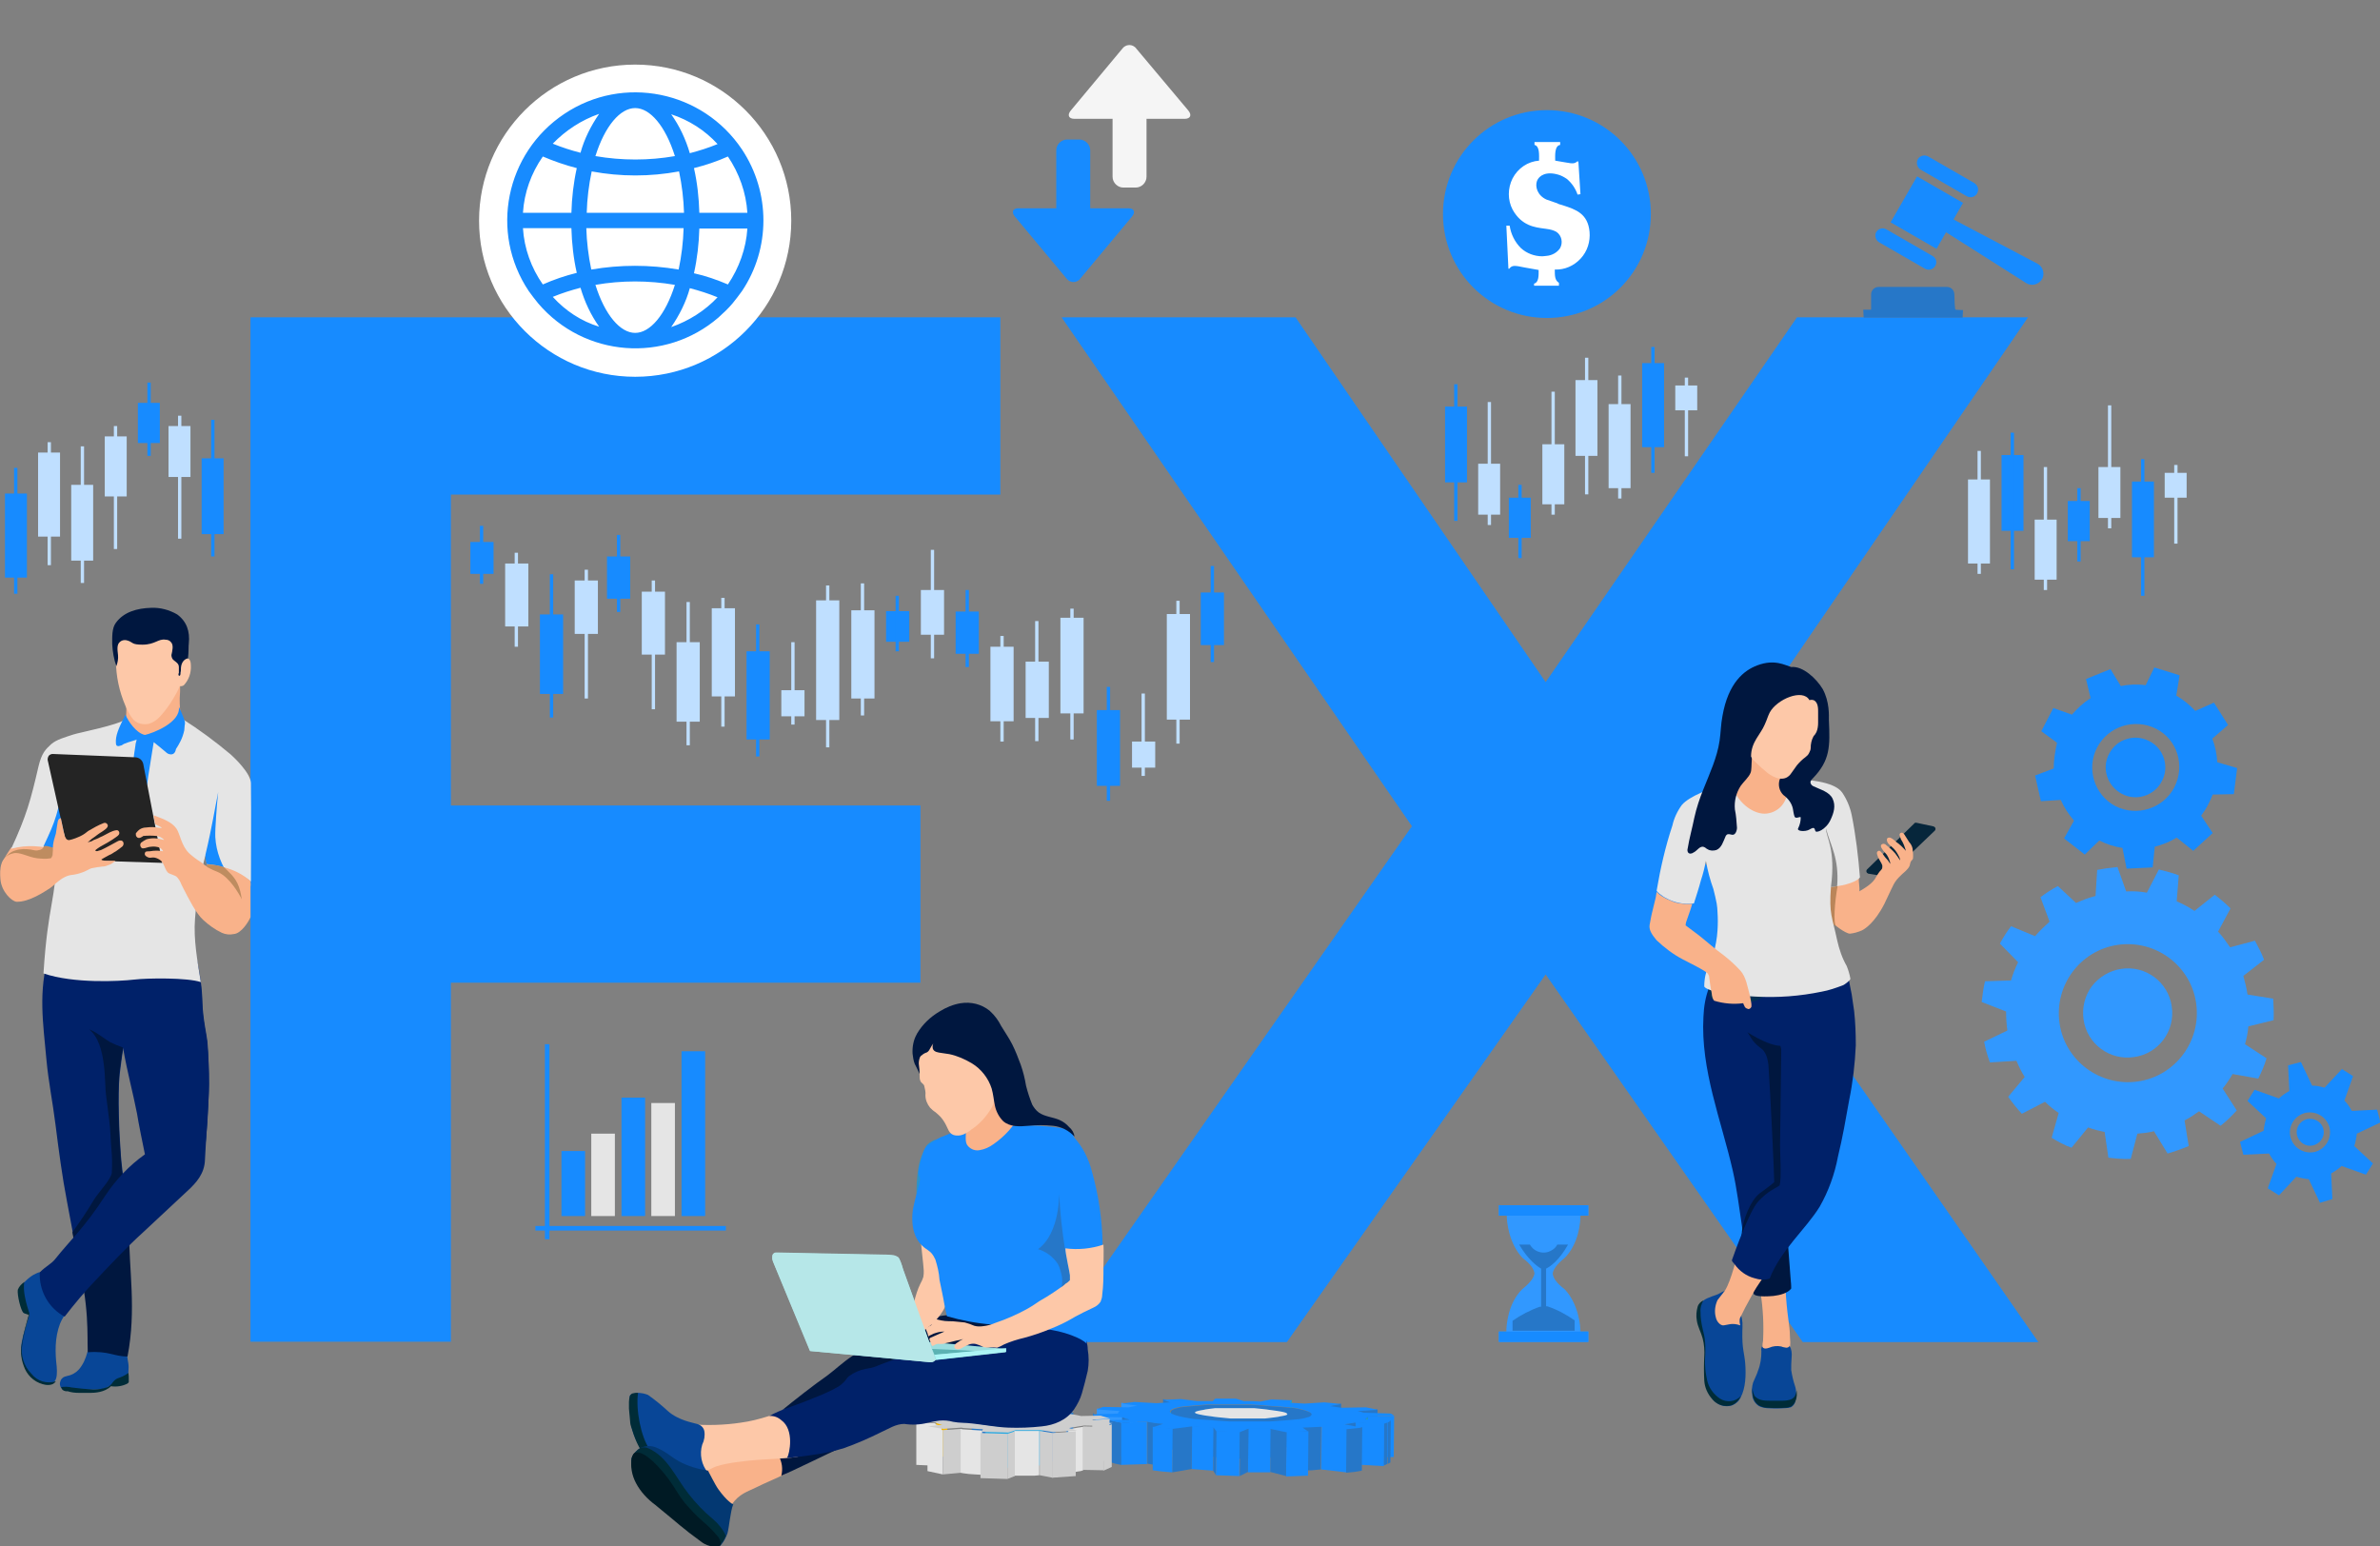 <?xml version="1.0" encoding="utf-8"?>
<!-- Generator: Adobe Illustrator 25.0.1, SVG Export Plug-In . SVG Version: 6.00 Build 0)  -->
<svg version="1.1" id="Layer_1" xmlns="http://www.w3.org/2000/svg" xmlns:xlink="http://www.w3.org/1999/xlink" x="0px" y="0px"
	 width="574.8px" height="373.4px" viewBox="0 0 574.8 373.4" style="enable-background:new 0 0 574.8 373.4;" xml:space="preserve"
	>
<rect x="0" y="0" width="574.8" height="373.4" fill="#808080" stroke="none"/>
<style type="text/css">
	.st0{fill:#178BFF;}
	.st1{fill:#2677C8;}
	.st2{fill:#24A8AC;}
	.st3{fill:#3198FF;}
	.st4{fill:#F2B70A;}
	.st5{fill:#CECECE;}
	.st6{fill:#E5E5E5;}
	.st7{fill:#28A9E2;}
	.st8{fill:#4BCFD4;}
	.st9{fill:#F9B28A;}
	.st10{fill:#00173F;}
	.st11{fill:#FDC8A8;}
	.st12{fill:#002169;}
	.st13{fill:#9BDDDE;}
	.st14{fill:#5BB2B3;}
	.st15{fill:#ACF5F6;}
	.st16{fill:#2C93C9;}
	.st17{fill:#B6E7E8;}
	.st18{fill:#084697;}
	.st19{fill:#002C38;}
	.st20{fill:#033872;}
	.st21{fill:#001A24;}
	.st22{fill:#FFFFFF;}
	.st23{fill:#002F54;}
	.st24{fill:#06263B;}
	.st25{fill:#BA8559;}
	.st26{fill:#888888;}
	.st27{fill:#242424;}
	.st28{fill:#BE8C60;}
	.st29{fill:#BFDFFF;}
	.st30{fill-rule:evenodd;clip-rule:evenodd;fill:#178BFF;}
	.st31{fill-rule:evenodd;clip-rule:evenodd;fill:#2677C8;}
	.st32{fill:#F5F5F5;}
</style>
<g id="Real-Time_Interbank_FX_Rates" transform="translate(-101.241 -6.482)">
	<g id="Слой_3" transform="translate(161.734 83.127)">
		<path id="Path_9215" class="st0" d="M181.1,42.8H48.4v75.1h113.4v42.8H48.4v86.7H0V0h181.1V42.8z"/>
		<path id="Path_9216" class="st0" d="M252.4,0l60.4,88.1L373.5,0h55.8l-84.2,122.9l86.7,124.6h-56.9l-62.1-88.8l-62.5,88.8h-56.9
			l87.1-124.6L195.9,0H252.4z"/>
	</g>
	<g id="Слой_2" transform="translate(101.241 6.482)">
		<path id="Path_9217" class="st1" d="M280.9,346.8l0-8.9l1.7,0.6l0,9L280.9,346.8z"/>
		<path id="Path_9218" class="st2" d="M311.5,347.6l0.1-9l0.4-0.6l-0.1,8.9L311.5,347.6z"/>
		<path id="Path_9219" class="st3" d="M270.8,347.9l0-9.1l3.8,0.5l0,9.2L270.8,347.9z"/>
		<path id="Path_9220" class="st1" d="M321.1,348.7l0.1-9.2l2.7-0.5l-0.1,9.1L321.1,348.7z"/>
		<path id="Path_9221" class="st3" d="M264.9,349.6l0-9.4l5.5,0.4l0,9.5L264.9,349.6z"/>
		<path id="Path_9222" class="st1" d="M327.8,350.2l0.1-9.5l4.8-0.3l-0.1,9.5L327.8,350.2z"/>
		<path id="Path_9223" class="st2" d="M282.6,350.7l0-9.6l0.1-0.2l0,9.6L282.6,350.7z"/>
		<path id="Path_9224" class="st1" d="M264,350.9l0-9.7l0.2,0.3l0,9.7L264,350.9z"/>
		<path id="Path_9225" class="st1" d="M257.5,351.4l0-9.8l1.7-0.5l0,9.6L257.5,351.4z"/>
		<path id="Path_9226" class="st1" d="M316.9,341.5l-0.2-0.2l-0.3-0.2l-0.5-0.2l-0.6-0.2l-0.7-0.2l-0.9-0.2l-1-0.2l-1.1-0.1
			l-1.2-0.1l-1.3-0.1l-1.4-0.1l-1.5-0.1l-1-0.1l-1.5-0.1l-1.5-0.1l-1.5,0l-1.5,0l-1.5,0h-1.5l-1.5,0l-1.4,0l-1.4,0l-1.3,0.1
			l-1.3,0.1l-1.2,0.1l-1.1,0.1l-1,0.1l-0.9,0.1l-0.8,0.2l-0.4,0.1l-0.5,0.2l-0.4,0.2l-0.2,0.2l0,9.6l0.2-0.2l0.4-0.2l0.5-0.2
			l0.4-0.1l0.8-0.2l0.9-0.2l1-0.2l1.1-0.1l0.5,0l0,1.8l0.1,0.1l0-1.9l0.6-0.1l1.3-0.1l1.3-0.1l1.4-0.1l1.4,0l1.5,0h1.5l1.5,0l1.5,0
			l1.5,0.1l1.5,0.1l1.5,0.1l1,0.1l1.5,0.1l1.4,0.1l1.3,0.2l1.2,0.2l1.1,0.2l1,0.2l0.9,0.2l0.7,0.2l0.6,0.2l0.5,0.2l0.3,0.2l0.2,0.2
			l0.1,0.2l0.1-9.8L316.9,341.5z"/>
		<path id="Path_9227" class="st1" d="M264.2,351.3l0-9.7l0.4,0.3l0,9.8L264.2,351.3z"/>
		<path id="Path_9228" class="st3" d="M264.6,351.7l0-9.8l6.5,0.1l0,9.8L264.6,351.7z"/>
		<path id="Path_9229" class="st0" d="M330.2,352l0.1-9.9l6.4-0.1l-0.1,9.9L330.2,352z"/>
		<path id="Path_9230" class="st4" d="M226.1,351.5l0-9.8l2.7,0.4l0,9.9L226.1,351.5z"/>
		<path id="Path_9231" class="st1" d="M271,351.8l0-9.8l0.8,0.3l0,9.9L271,351.8z"/>
		<path id="Path_9232" class="st1" d="M271.8,352.1l0-9.9l1,0.3l0,10L271.8,352.1z"/>
		<path id="Path_9233" class="st1" d="M310.8,341.6l-0.1,0.1l-0.2,0.1l-0.4,0.1l-0.5,0.1l-0.6,0.1l-0.4,0.1l-0.7,0.1l-0.8,0.1
			l-0.8,0.1l-0.9,0.1l-0.9,0l-1,0l-1,0l-1,0h-1.1l-1.1,0l-1.1,0l-1.1,0l-1-0.1l-1-0.1l-1-0.1l-0.9-0.1l-0.6-0.1l-0.8-0.1l-0.7-0.1
			l-0.6-0.1l-0.5-0.1l-0.5-0.1l-0.4-0.1l-0.3-0.1l-0.2-0.1l-0.1,9.7l0.2,0.1l0.3,0.1l0.4,0.1l0.5,0.1l0.5,0.1l0.6,0.1l0.7,0.1
			l0.8,0.1l0.6,0.1l0.9,0.1l1,0.1l1,0.1l1,0.1l1.1,0l1.1,0l1.1,0l1.1,0l1,0l1,0l1,0l0.9-0.1l0.9-0.1l0.8-0.1l0.8-0.1l0.7-0.1
			l0.4-0.1l0.6-0.1l0.5-0.1l0.4-0.1l0.2-0.1l0.1-0.1l0-0.1l0.1-9.7L310.8,341.6z"/>
		<path id="Path_9234" class="st2" d="M330.2,342.4l-0.3,0.3l-0.1,10l0.3-0.3l0.1-0.3l0.1-9.9L330.2,342.4z"/>
		<path id="Path_9235" class="st5" d="M263.8,353.1l0-10.1l4.2-0.3l0,10L263.8,353.1z"/>
		<path id="Path_9236" class="st1" d="M255.1,343.2l-0.1-0.1l-0.2-0.1l-0.3-0.1l-0.4-0.1l-0.5-0.1l-0.5-0.1l-0.6-0.1l-0.7-0.1
			l-0.7-0.1l-0.7-0.1l-0.7,0l-0.9,0l-0.8,0l-0.8,0l-0.9,0l-0.9,0h-1l-0.6,0l-0.9,0l-0.9,0l-0.9,0l-0.8,0l-0.8,0.1l-0.7,0.1l-0.7,0.1
			l-0.6,0.1l-0.6,0.1l-0.5,0.1l-0.4,0.1l-0.4,0.1L235,343l-0.2,0.1l-0.1,0.1l0,0.1l0,10.2l0-0.2l0.1-0.1l0.2-0.1l0.3-0.1l0.4-0.1
			l0.4-0.1l0.5-0.1l0.6-0.1l0.6-0.1l0.1,0v1.1l0.1,0.1v-1.2l0.6-0.1l0.7-0.1l0.8-0.1l0.8-0.1l0.9,0l0.9,0l0.9,0l0.6,0h1l0.9,0l0.9,0
			l0.8,0l0.8,0l0.9,0.1l0.7,0.1l0.7,0.1l0.7,0.1l0.7,0.1l0.6,0.1l0.5,0.1l0.5,0.1l0.4,0.1l0.3,0.1l0.2,0.1l0.1,0.1l0,0.2l0-10.2
			L255.1,343.2z"/>
		<path id="Path_9237" class="st1" d="M335.1,353.6l0.1-10.2l0.7-0.3l-0.1,10.1L335.1,353.6z"/>
		<path id="Path_9238" class="st0" d="M270.7,353.8l0-10.2l6.3-0.2l0,10.2L270.7,353.8z"/>
		<path id="Path_9239" class="st1" d="M269.3,343.3L268,343l0,10.1l1.3,0.4l1.5,0.3l0-10.2L269.3,343.3z"/>
		<path id="Path_9240" class="st6" d="M221.3,353.8l0-10.2l4.6,0.1l0,10.3L221.3,353.8z"/>
		<path id="Path_9241" class="st1" d="M334.1,354l0.1-10.3l0.9-0.3l-0.1,10.2L334.1,354z"/>
		<path id="Path_9242" class="st0" d="M327.3,353.7l0.1-10.2l6.9,0.3l-0.1,10.3L327.3,353.7z"/>
		<path id="Path_9243" class="st1" d="M278.9,343.6l-1.8-0.3l0,10.2l1.8,0.3l2,0.3l0-10.3L278.9,343.6z"/>
		<path id="Path_9244" class="st1" d="M326.2,343.7l-1.3,0.2l-0.1,10.3l1.3-0.3l1.2-0.3l0.1-10.2L326.2,343.7z"/>
		<path id="Path_9245" class="st7" d="M251.9,343.4L251.9,343.4l-0.2,0.1l-0.2,0.1l-0.3,0.1l-0.3,0.1l-0.4,0.1l-0.4,0.1l-0.5,0.1
			l-0.5,0l-0.5,0l-0.6,0l-0.6,0l-0.6,0l-0.7,0l-0.7,0h-0.7h-0.6l-0.5,0l-0.6,0l-0.6,0l-0.6,0l-0.6,0l-0.6,0l-0.5-0.1l-0.5-0.1
			l-0.4-0.1l-0.4-0.1l-0.3-0.1l-0.2-0.1l-0.2-0.1l-0.1-0.1l0,10.2l0.1,0.1l0.2,0.1l0.2,0.1l0.3,0.1l0.4,0.1l0.4,0.1l0.4,0.1l0.5,0.1
			l0.6,0.1l0.6,0.1l0.6,0l0.6,0l0.6,0l0.5,0h0.6h0.7l0.7,0l0.7,0l0.6,0l0.6,0l0.6,0l0.5-0.1l0.5-0.1l0.5-0.1l0.4-0.1l0.4-0.1
			l0.3-0.1l0.3-0.1l0.2-0.1l0.1-0.1l0.1-0.1l0-0.1L251.9,343.4L251.9,343.4z"/>
		<path id="Path_9246" class="st6" d="M227.4,344.4l-0.5-0.1l-0.4-0.1l-0.5-0.2l-0.3-0.2l0,10.3l0.3,0.2l0.4,0.3l0.4,0.2l0.5,0.2
			L227.4,344.4z"/>
		<path id="Path_9247" class="st5" d="M266.5,355.2l0-10.5l2-0.7l0,10.3L266.5,355.2z"/>
		<path id="Path_9248" class="st5" d="M261.6,355l0-10.5l4.9,0.1l0,10.5L261.6,355z"/>
		<path id="Path_9249" class="st0" d="M290.5,344.6l-2.6-0.2l-0.1,10.4l2.6,0.2l2.6,0.2l0.1-10.5L290.5,344.6z"/>
		<path id="Path_9250" class="st1" d="M317,344.6l-2.3,0.1l-0.1,10.5l2.3-0.1l2.1-0.2l0.1-10.5L317,344.6z"/>
		<path id="Path_9251" class="st0" d="M304.2,345l-2.7,0l-0.1,10.6l2.7,0l2.7,0l0.1-10.6L304.2,345z"/>
		<path id="Path_9252" class="st1" d="M283.1,355.6l0.1-10.6l4.7-0.6l-0.1,10.4L283.1,355.6z"/>
		<path id="Path_9253" class="st0" d="M280.7,344.8l-2.3-0.2l0,10.5l2.3,0.3l2.4,0.2l0.1-10.6L280.7,344.8z"/>
		<path id="Path_9254" class="st1" d="M327.2,344.9l-2,0.2l-0.1,10.6l2-0.2l1.8-0.3l0.1-10.5L327.2,344.9z"/>
		<path id="Path_9255" class="st0" d="M319.1,354.9l0.1-10.5l6,0.6l-0.1,10.6L319.1,354.9z"/>
		<path id="Path_9256" class="st6" d="M261,344.7l-0.7,0.1l-1.1,0.2l-1.2,0.2l0,10.6l1.2-0.2l1.1-0.2l0.7-0.1l0.6-0.2l0-10.5
			L261,344.7z"/>
		<path id="Path_9257" class="st6" d="M224,355.3l0-10.5l3.7,0.6l0,10.7L224,355.3z"/>
		<path id="Path_9258" class="st5" d="M227.7,356.1l0-10.7l4.4-0.3l0,10.6L227.7,356.1z"/>
		<path id="Path_9259" class="st6" d="M237.2,345.5l-1.7-0.1l-1.5-0.1l-1.5-0.1l-0.5-0.1l0,10.6l0.5,0.1l1.5,0.2l1.5,0.1l1.7,0.1
			L237.2,345.5z"/>
		<path id="Path_9260" class="st1" d="M293,355.2l0.1-10.5l0.7,0.9l-0.1,10.7L293,355.2z"/>
		<path id="Path_9261" class="st6" d="M249.9,345.6l-1.2,0l-1.8,0l-1.9,0v10.8l1.9,0l1.8,0l1.2,0l1.1-0.1v-10.7L249.9,345.6z"/>
		<path id="Path_9262" class="st1" d="M299.4,356.5l0.1-10.8l2-0.8l-0.1,10.6L299.4,356.5z"/>
		<path id="Path_9263" class="st0" d="M296.6,345.7l-2.8-0.1l-0.1,10.7l2.8,0.1l2.8,0.1l0.1-10.8L296.6,345.7z"/>
		<path id="Path_9264" class="st0" d="M313.4,345.7l-2.7,0.1l-0.1,10.8l2.7-0.1l2.6-0.1l0.1-10.7L313.4,345.7z"/>
		<path id="Path_9265" class="st1" d="M306.8,355.5l0.1-10.6l3.8,0.8l-0.1,10.8L306.8,355.5z"/>
		<path id="Path_9266" class="st5" d="M254.1,356.9l0-10.8l5.7-0.4l0,10.8L254.1,356.9z"/>
		<path id="Path_9267" class="st5" d="M251.1,356.3v-10.7l3.1,0.5l0,10.8L251.1,356.3z"/>
		<path id="Path_9268" class="st5" d="M243.3,357.2l0-10.9l1.8-0.6v10.8L243.3,357.2z"/>
		<path id="Path_9269" class="st5" d="M236.8,357l0-10.9l6.5,0.2l0,10.9L236.8,357z"/>
		<path id="Path_9270" class="st6" d="M310.7,341.3l-0.2-0.1l-0.3-0.1l-0.4-0.1l-0.5-0.1l-0.6-0.1l-0.7-0.1l-0.7-0.1l-0.8-0.1
			l-0.6-0.1l-0.9-0.1l-1-0.1l-1-0.1l-1,0l-1,0l-1,0l-1,0l-1,0l-1,0l-1,0l-0.9,0l-0.9,0l-0.8,0l-0.8,0.1l-0.8,0.1l-0.7,0.1l-0.4,0.1
			l-0.6,0.1l-0.5,0.1l-0.4,0.1l-0.3,0.1l-0.2,0.1l-0.1,0.1l0,0.1l0.1,0.1l0.2,0.1l0.3,0.1l0.4,0.1l0.5,0.1l0.5,0.1l0.6,0.1l0.7,0.1
			l0.8,0.1l0.6,0.1l0.9,0.1l1,0.1l1,0.1l1,0.1l1.1,0l1.1,0l1.1,0h1.1l1,0l1,0l1,0l0.9,0l0.9-0.1l0.8-0.1l0.8-0.1l0.7-0.1l0.4-0.1
			l0.6-0.1l0.5-0.1l0.4-0.1l0.2-0.1l0.1-0.1l0-0.1l-0.1-0.1L310.7,341.3z"/>
		<path id="Path_9271" class="st0" d="M330.2,342.4l0.1-0.3l6.4-0.1l-0.3-0.3l-0.5-0.3l-6.6-0.2l-0.6-0.2l-0.8-0.2l4.8-0.3l-1.3-0.3
			l-1.5-0.3l-6,0.1l-1.3-0.2l-1.4-0.2l2.7-0.5l-2-0.2l-2.1-0.2l-4.7,0.3l-1.7-0.1l-1.8-0.1l0.4-0.6l-2.4-0.1l-2.5-0.1l-2.7,0.5
			l-2-0.1l-2,0l-1.9-0.6l-2.5,0h-2.5l-0.6,0.6l-1.9,0l-1.9,0l-3.9-0.5l-2.2,0.1l-2.1,0.1l1.7,0.6l-1.7,0.1l-1.6,0.1l-5.3-0.3
			l-1.6,0.2l-1.5,0.2l3.8,0.5l-1.1,0.2l-1,0.2l-6.2-0.1l-0.8,0.3l-0.7,0.3l5.5,0.4l-0.3,0.3l-0.1,0.3l-6,0.2l0.2,0.3l0.4,0.3
			l6.5,0.1l0.8,0.3l1,0.3L268,343l1.3,0.3l1.5,0.3l6.3-0.2l1.8,0.3l2,0.2l-2.4,0.8l2.3,0.2l2.4,0.2l4.7-0.6l2.6,0.2l2.6,0.1l0.7,0.9
			l2.8,0.1l2.8,0.1l2-0.8l2.7,0h2.7l3.8,0.8l2.7-0.1l2.6-0.1l-1.3-0.9l2.3-0.1l2.1-0.1l6,0.6l2-0.2l1.9-0.2l-4.2-0.8l1.3-0.2
			l1.2-0.2l6.9,0.3l0.9-0.3l0.7-0.3l-6-0.5L330.2,342.4z M316.2,342.2l-0.4,0.1l-0.7,0.2l-0.9,0.2l-1,0.1l-1.1,0.1L311,343l-1.3,0.1
			l-1.4,0.1l-1.5,0.1l-1.5,0l-1.6,0H302l-1.7,0l-1.7,0l-1.7,0l-1.6-0.1l-1.6-0.1l-1.1-0.1l-1.6-0.1l-1.5-0.1l-1.3-0.1l-1.2-0.2
			l-1.1-0.2l-0.9-0.2l-0.8-0.2l-0.6-0.2l-0.5-0.2l-0.3-0.2l-0.2-0.2l-0.1-0.2l0.1-0.2l0.2-0.2l0.4-0.2l0.5-0.2l0.4-0.1l0.8-0.2
			l0.9-0.1l1-0.1l1.1-0.1l1.2-0.1l1.3-0.1l1.3-0.1l1.4,0l1.4,0l1.5,0h3l1.5,0l1.5,0l1.5,0.1l1.5,0.1l1,0.1l1.5,0.1l1.4,0.1l1.3,0.1
			l1.2,0.1l1.1,0.1l1,0.2l0.9,0.2l0.7,0.2l0.6,0.2l0.5,0.2l0.3,0.2l0.2,0.2l0.1,0.2l-0.1,0.2l-0.2,0.2L316.2,342.2z"/>
		<path id="Path_9272" class="st8" d="M251.8,343.1l-0.2-0.1l-0.2-0.1l-0.3-0.1l-0.3-0.1l-0.4-0.1l-0.4-0.1l-0.5-0.1l-0.5,0l-0.6,0
			l-0.6,0l-0.6,0l-0.6,0l-0.6,0l-0.5,0h-0.5h-0.7l-0.7,0l-0.6,0l-0.6,0l-0.6,0l-0.6,0l-0.5,0l-0.5,0l-0.5,0.1l-0.4,0.1l-0.4,0.1
			l-0.3,0.1l-0.3,0.1l-0.2,0.1l-0.2,0.1l-0.1,0.1l-0.1,0.1v0.1l0.1,0.1l0.1,0.1l0.2,0.1l0.2,0.1l0.3,0.1l0.4,0.1l0.4,0.1l0.5,0.1
			l0.5,0.1l0.6,0l0.6,0l0.6,0l0.6,0l0.6,0l0.5,0h0.6h0.7l0.7,0l0.7,0l0.6,0l0.6,0l0.6,0l0.5,0l0.5,0l0.5-0.1l0.4-0.1l0.4-0.1
			l0.3-0.1l0.3-0.1l0.2-0.1l0.2-0.1l0.1-0.1l0-0.1L251.8,343.1L251.8,343.1z"/>
		<path id="Path_9273" class="st5" d="M264.1,343.5l0-0.2l-0.1-0.2l-0.2-0.2l4.2-0.3l-2.2-0.7l-4.7,0.1l-0.9-0.2l-1.1-0.2l-0.7-0.1
			l-0.8-0.1l1.7-0.5l-5.1-0.3l-2.9,0.4l-1.5-0.1l-1.6,0l-1.1,0l-1.1,0l-1.3-0.5l-5.7,0.1l-0.1,0.5l-1.6,0.1l-1.5,0.1l-1,0.1
			l-0.9,0.1l-3.6-0.3l-4.2,0.5l2.7,0.4l-0.9,0.2l-0.7,0.2l-0.4,0.1l-0.4,0.1l-4.5,0.1l-0.6,0.7l4.6,0.1l0.3,0.2l0.5,0.2l0.4,0.1
			l0.5,0.1l-3.5,0.4l3.7,0.6l4.4-0.3l0.5,0.1l1.5,0.1l1.5,0.1l1.7,0.1l-0.4,0.6l6.5,0.2l1.8-0.6l1.9,0l1.8,0l1.2,0l1.1,0l3.1,0.5
			l5.7-0.4l-1.9-0.6l1.2-0.2l1.1-0.2l0.7-0.1l0.6-0.1l4.9,0.1l2-0.7l-4.5-0.3L264.1,343.5z M254.9,343.5l-0.2,0.1l-0.3,0.1l-0.4,0.1
			l-0.5,0.1l-0.6,0.1l-0.6,0.1l-0.7,0.1l-0.8,0.1l-0.8,0.1l-0.9,0.1l-0.9,0l-1,0l-1,0h-2.7l-0.9,0l-0.9,0l-0.9,0l-0.9-0.1l-0.8-0.1
			l-0.7-0.1l-0.7-0.1l-0.7-0.1l-0.6-0.1l-0.5-0.1l-0.4-0.1l-0.4-0.1l-0.3-0.1l-0.2-0.1l-0.1-0.1l0-0.1l0.1-0.1l0.2-0.1l0.3-0.1
			l0.4-0.1l0.4-0.1l0.5-0.1l0.6-0.1l0.6-0.1l0.7-0.1l0.7-0.1l0.8-0.1l0.8,0l0.9,0l0.9,0l0.9,0h2.5l0.9,0l0.8,0l0.8,0l0.9,0l0.7,0
			l0.7,0.1l0.7,0.1l0.7,0.1l0.6,0.1l0.5,0.1l0.5,0.1l0.4,0.1l0.3,0.1l0.2,0.1l0.1,0.1l0,0.1l-0.1,0.1L254.9,343.5z"/>
		<path id="Path_9274" class="st9" d="M188.4,350.2c-4.3,0.5-8.6,1.3-12.9,2.3c-0.9,0.2-1.7,0.5-2.5,0.9c-0.4,0.2-0.7,0.5-1.1,0.8
			c-0.7,0.4-0.2,0.1-1,0.4c-2.5,0.9-5.7,2.8-9.8,2.5c1.8,0.7,4.3,3.3,5.9,4.1c2.3,1.1,5.1,1.1,7.7,1.1c0.8,0,1.6,0.4,2,1.1
			c1.9-2.7,3.8-3.1,6-4.2s4.5-2,6.7-3.1c0.3-0.1,0.6-0.3,0.7-0.6c0.1-0.3,0-0.6-0.1-0.9c-0.6-1.5-1.4-2.9-2.2-4.3l-0.5,0
			L188.4,350.2z"/>
		<path id="Path_9275" class="st10" d="M188.7,356.4c2.5-1,11.8-5.6,14.5-6.8c-0.3-1-1.2-1.4-2.1-1.9c-0.9-0.5-1.8-0.9-2.8-1.2
			c-1.6-0.5-3.3-0.9-5-1.1c-1.2-0.3-2.5-0.2-3.6,0.3c-0.8,0.5-1.4,1.2-1.8,2c-0.3,0.7-0.6,1.4-0.7,2.2c-0.1,0.7,0.4,1.1,0.8,1.6
			C188.9,353.1,189.1,354.8,188.7,356.4z"/>
		<path id="Path_9276" class="st11" d="M191.3,342.3c-1.1-0.5-2.3-0.7-3.5-0.6c-1.3,0.1-0.9-0.1-2.1,0.3c-2.2,0.7-4.5,1.3-6.8,1.6
			c-4,0.6-8,0.7-12,0.4c-1.9-0.2-3.7-0.6-5.5-1c-0.6-0.2-1.3-0.3-1.9-0.4c-0.4-0.1-1.7-0.5-2.1-0.5c-0.2,0-0.3,0-0.5,0.1
			c-0.1,0.1-0.2,0.2-0.2,0.4c-0.1,0.7,0,1.5,0.2,2.2c0.1,0.7,0.3,1.4,0.5,2.1c0.5,1.7,1.5,3.2,2.8,4.3c2.1,1.6,4.5,1.5,6.9,2.6
			c0.8,0.3,2,1.3,2.9,1.4c1.1,0.1,2.1-0.8,3.2-1.1c2.4-0.8,7.1-1.3,9.6-1.5c2.6-0.2,6.2-0.3,8.8-0.6s3.8-1.3,5.8-3
			c0.5-0.4,0.9-0.9,1-1.6c0.1-1.1-1-1.9-1.9-2.4C195,343.9,193.2,343,191.3,342.3z"/>
		<path id="Path_9277" class="st10" d="M189,340.5c13-2.1,28.7-9.7,42.3-11.4c0-3,8.4-6.3,9.7-9.8c0.7-2-3.4-0.5-3.4-2.3
			c0-0.6-3.2,0.2-3.4,0.3c-1.4,0.6-4.6-0.5-10.5,1.4c-1.4,0.5-3.1,0.5-4.4,1.2c-0.5,0.3-1,0.6-1.5,1c-0.6,0.4-1.2,0.7-1.9,1
			l-2.3,1.2c-0.4,0.2-0.9,0.4-1.3,0.7c-2.3,1.2-4.5,2.4-6.6,3.8s-4,3.2-6,4.7C196.9,334.2,191.7,338.3,189,340.5z"/>
		<path id="Path_9278" class="st12" d="M198.6,336.8c1.1-0.5,2.3-1,3.3-1.6c0.7-0.3,1.3-0.8,1.8-1.3c0.5-0.4,0.8-1.1,1.3-1.5
			c1.2-0.9,2.6-1.5,4.1-1.8c0.8-0.1,1.7-0.3,2.5-0.6c0.7-0.4,11.8-4.4,14-4.8c4.6-0.7,8.3-1.1,12.9-1.8c2.6-0.3,5.1-0.9,7.5-1.9
			c1.8-0.8,3.4-2.1,5.3-2.8c3.6-1.5,8.3,0.3,10.4,3.6c0.6,1.1,1,2.3,1,3.6c0.3,1.7,0.3,3.5,0,5.2c-0.4,1.8-0.9,3.6-1.4,5.4
			c-0.4,1.4-1.1,2.7-1.9,3.9c-1.8,2.6-4.8,3.8-7.8,4.1c-2.7,0.3-5.4,0.4-8.1,0.3c-2.8-0.1-5.8-0.7-8.7-1c-1.5-0.2-3.1-0.1-4.6-0.4
			c-1.1-0.3-2.2-0.4-3.3-0.3c-0.9,0.1-1.8,0.3-2.7,0.5c-1.9,0.5-3.9,0.6-5.8,0.3c-1,0-2,0.3-2.9,0.7c-0.9,0.4-1.8,0.9-2.7,1.3
			c-3,1.5-6,2.8-9.1,3.9c-1.7,0.5-3.3,0.9-5,1.2c-0.4,0.1-6.2,1-8.6,1.1c0.6-1,1.8-6.8-1.4-9.1c-0.8-0.7-1.8-1.1-2.9-1
			c2.6-1.5,5.8-2.4,8.6-3.5C195.8,337.9,197.2,337.4,198.6,336.8z"/>
		<path id="Path_9279" class="st13" d="M195.7,326.3l28.9,2.7c0.3,0,0.6,0,0.8-0.1c0.2-0.1,0.3-0.2,0.4-0.4l17.1-1.9v-0.8l-18.5-1.7
			l-6.3-17.5l-0.3-1c0,0-0.5-1.6-0.9-1.9c-0.4-0.3-0.9-0.4-1.5-0.5c-0.8-0.1-2-0.1-2-0.1l-25.4-0.5c-0.2,0-0.4,0-0.6,0
			c-0.3,0-0.6,0.2-0.8,0.5c-0.1,0.4-0.1,0.8,0,1.1c0.1,0.5,0.3,0.9,0.5,1.4L195.7,326.3z"/>
		<path id="Path_9280" class="st14" d="M225.7,327.2l10.6-0.9l-11.2-0.5L225.7,327.2z"/>
		<path id="Path_9281" class="st15" d="M225.7,327.2l17.3-1.6v0.9l-16.9,1.9L225.7,327.2z"/>
		<path id="Path_9282" class="st16" d="M221.8,282.1c-0.7,4.5-0.6,9.1,0.3,13.5c2.8-0.5,5.6-0.9,8.4-1.1c0.3-6-0.7-11.9-1.6-17.8
			c0-0.4-0.2-0.8-0.4-1.1c-0.6-0.6-1.6-0.2-2.4-0.2c-0.4,0,0-0.2-0.4-0.1c-0.7,0.3-1.3,0.7-1.8,1.2
			C222.8,278.3,222.1,280.2,221.8,282.1L221.8,282.1z"/>
		<path id="Path_9283" class="st11" d="M223.1,306.9c0,0.5,0,1-0.1,1.5c-0.2,0.6-0.4,1.1-0.7,1.6c-0.7,1.4-1.1,2.8-1.5,4.3
			c-0.3,1-0.3,2.1,0.2,3c0.6,1.4,1.1,2.9,1.7,4.3c1.9-1.2,3.5-2.7,4.7-4.5c0.9-1.3,1.4-2.7,1.5-4.2c0.5-3.7,0.6-7.5,0.4-11.2
			c0-0.5-0.8-0.5-1.1-0.9c-0.6-0.7-1.5-1.1-2.4-1c-0.4,0-0.9,0-1.3,0c-0.3,0-1-1.2-1.3-1.1c-0.6,0.1-0.9-0.2-0.8,0.2
			C222.4,301,223,304.9,223.1,306.9z"/>
		<path id="Path_9284" class="st0" d="M266.3,300.6c-0.1,5.2-3.2,0.3-3.1,1.7c0.3,3.1-1.3,13-0.8,22.2c-1-1.2-5.6-3.1-10.1-3.5
			c-1.9-0.2-2.2,0-4.9-0.1c-1-0.1-3.2-0.5-7.9-1c-3.7-0.3-7.3-1-10.8-2c-0.2-0.9-0.3-1.4-0.5-2.2c-0.6-3.5-0.8-4-1.3-6.6
			c-0.1-1.7-0.5-3.3-1-4.9c-1.2-2.6-1.9-1.8-3.8-4c-2.2-2.8-1.9-6.8-1.5-8.7s0.9-3.6,1.4-5.5c0.6-2.3-0.5-1.4-0.1-3.7
			c0.3-1.5,0.7-2.9,1.2-4.3c0.2-0.4,0.4-0.9,0.7-1.2c1-0.8,2.1-1.5,3.3-2.1c1-0.3,5.7-2.5,6.7-2.7c3.6-0.8,3.5,0.8,7.2,0.3
			c4.4-0.6,8.9-0.6,13.4-0.1c0.8,0.1,1.7,0.2,2.5,0.4c0.8,0.1,1.5,0.5,2,1.1c0.2,0.3,0.4,0.7,0.5,1c2.1,2.3,3.5,5.1,4.3,8.2
			C265.3,288.5,266.2,294.5,266.3,300.6z"/>
		<path id="Path_9285" class="st1" d="M258.6,309l-1.4-7.4c-0.7-4.4-1.2-8.9-1.4-13.4c0-0.6,0.4,9.5-5.1,13.5c2,0.6,3.7,1.9,4.8,3.6
			c0.5,1,0.8,2.1,1,3.3c0.1,1.1,0,2.1-0.3,3.1C256.9,312.8,258.6,309,258.6,309z"/>
		<path id="Path_9286" class="st9" d="M233.5,276.4c0.6,1,1.8,1.6,3,1.4c1.3-0.2,2.4-0.7,3.5-1.5c2.7-1.9,5-4.4,6.5-7.4
			c-0.8-0.1-1.5,0.3-1.9-0.4c-1.9-2.6-2.1-6.1-2.8-9.3c-0.1-0.7-0.5-1.4-1-1.9c-0.6-0.3-1.3-0.5-1.9-0.4c-2.1,0.1-4.2,0.2-6.3,0.5
			c-0.5,0-1,0.2-1.4,0.6c-0.2,0.3-0.3,0.6-0.3,0.9c-0.3,2.5-0.1,5.1,0.5,7.6c0.3,1.2,0.6,2.5,1,3.7c0.3,0.8,0.6,1.7,0.8,2.6
			C233.4,274.1,233,275.3,233.5,276.4z"/>
		<path id="Path_9287" class="st11" d="M225.1,251.5c-1.3,0.3-2.7,2.6-3.2,3.9c-0.2,0.5-0.2,0.9-0.2,1.4c0,0.2,0,0.5,0,0.7
			c0.1,0.2,0.1,0.4,0.2,0.6c0.4,1,0,2.2,0.4,3c0.2,0.5,0.7,0.6,0.9,1.1c0.2,0.8,0.4,1.6,0.3,2.3c0,1.1,0.4,2.1,1.1,3
			c0.4,0.4,0.8,0.8,1.3,1.1c0.5,0.4,0.9,0.8,1.3,1.2c0.7,0.8,1.2,1.7,1.6,2.6c0.4,0.9,0.8,1.6,1.8,1.8c1.1,0.2,2.1-0.1,3-0.7
			c0.3-0.2,0.7-0.4,1-0.7c2-1.3,3.7-3.2,4.9-5.3c0.3-0.5,0.5-1,0.6-1.5c0.1-0.5,0-0.9,0-1.4c-0.1-0.7,0-1.5,0-2.2
			c0-0.4,0.1-0.7,0.1-1.1c0.1-0.3,0-0.6,0.1-0.8c0.3-1.2,0.4-2.5,0.1-3.7c-0.4-1-1.1-1.9-2.1-2.3c-1-0.5-2-0.8-3.1-1
			c-1.8-0.3-3.8-1.2-5.6-1.3C228.1,252.1,226.7,251.2,225.1,251.5z"/>
		<path id="Path_9288" class="st10" d="M222.2,255.3c-0.2,0.5-0.3,1-0.3,1.6c0.1,0.8,0.2,1.7,0.2,2.5c-0.2-0.4-0.4-0.9-0.6-1.3
			c-0.2-0.4-0.4-0.8-0.6-1.2c-0.3-0.8-0.4-1.6-0.5-2.4c-0.1-1.6,0.2-3.3,1-4.7c0-0.1,0.1-0.2,0.1-0.2c1.3-2.2,3.2-4,5.4-5.3
			c1.6-1,3.3-1.7,5.1-2c2.5-0.4,5,0.2,7,1.8l0.1,0.1c1.1,1,2,2.2,2.7,3.6c0.9,1.5,1.9,2.9,2.7,4.5c0.8,1.6,1.4,3.2,2,4.8
			c0.6,1.7,1,3.3,1.3,5.1c0.4,1.6,0.9,3.1,1.5,4.6c0.4,0.7,0.9,1.4,1.6,1.9c1.4,1,3.4,1.1,5,1.8c0.9,0.4,1.7,1,2.3,1.7
			c0.7,0.6,1.2,1.4,1.3,2.3c-1.4-1.5-3.2-2.4-5.2-2.6c-2-0.2-4-0.2-5.9,0c-2.1,0.2-4.5,0.3-6.1-1.1c-1-1-1.7-2.3-2-3.7
			c-0.3-1.4-0.4-2.8-0.8-4.2c-0.8-2.5-2.5-4.7-4.8-6.1c-1.7-1-3.5-1.8-5.4-2.2c-0.6-0.1-1.3-0.2-2-0.3c-0.7-0.1-1.7-0.2-2-1
			c-0.1-0.4-0.1-0.9,0.1-1.3c-0.3,0.4-0.5,0.8-0.8,1.3c-0.2,0.4-0.4,0.7-0.8,0.9c-0.4,0.1-0.9,0.4-1.2,0.7
			C222.5,254.9,222.3,255.1,222.2,255.3z"/>
		<path id="Path_9289" class="st11" d="M225,320c0,0-0.3-0.4-0.4-0.4c-0.1-0.2-0.2-0.5-0.2-0.7c0-0.3,0.2-0.6,0.5-0.6
			c0.2,0,0.3,0,0.5,0.1c1.2,0.4,2.5,0.7,3.8,0.7c0.6,0,1.2,0,1.8,0.1c0.7,0.1,1.3,0.1,2,0.2c0.8,0.2,1.6,0.5,2.3,0.8
			c0.7,0.2,1.4,0.2,2.1,0.1c1-0.1,2.1-0.4,3-0.8c2.7-0.9,5.4-2.1,7.9-3.5c0.7-0.4,1.5-0.9,2.2-1.4c0.7-0.5,1.5-0.9,2.3-1.4
			c1.1-0.7,2.2-1.4,3.3-2.2c0.5-0.3,0.9-0.6,1.3-1c0.4-0.2,0.7-0.5,1-0.8c0-0.4,0-0.8,0-1.2c0-0.5-1.1-5.2-1.1-6.5
			c3.1,0.4,6.2,0.1,9.2-0.9c0.1,1.1,0,4.7,0,5.5c0,2.2,0,4.4-0.3,6.6c0,0.6-0.2,1.2-0.4,1.7c-0.4,0.6-1,1.1-1.7,1.4
			c-0.8,0.4-1.7,0.8-2.5,1.2c-0.7,0.4-1.8,0.9-2.6,1.4c-1.7,1-3.4,1.8-5.2,2.5c-2.1,0.9-4.2,1.6-6.4,2.2c-1.7,0.4-3.3,0.9-4.9,1.6
			c-0.5,0.3-1.1,0.6-1.7,0.8c-0.8-0.1-1-0.1-1.6-0.1c-0.6,0.1-1.2,0.1-1.8-0.1c-0.5-0.3-1.1-0.5-1.7-0.7c-0.5-0.1-1.1-0.1-1.6,0.1
			c-0.5,0.2-1,0.4-1.5,0.7c-0.3,0.2-0.5,0.3-0.8,0.4c-0.3,0.1-0.6,0.1-0.9,0c-0.3-0.1-0.5-0.4-0.4-0.7c0-0.4,0.5-0.7,0.8-0.9
			c0.4-0.3,0.9-0.6,1.3-0.8c-0.6,0.2-1.1,0.3-1.7,0.4c-0.4,0.1-0.8,0.2-1.2,0.3c-0.4,0.1-0.9,0.2-1.3,0.3c-0.5,0.2-1,0.2-1.5,0.2
			c-0.3-0.1-0.6,0-0.9,0.1c-0.3,0.2-0.6,0.3-0.9,0.4c-0.2-0.5-0.4-1-0.6-1.5c0-0.1-0.1-0.2,0-0.3c0-0.1,0.1-0.1,0.2-0.2l3.4-1.5
			c-0.7,0-1.4,0.1-2,0.3c-0.3,0.1-0.7,0.2-1,0.4c-0.1,0-0.9,0.4-0.9,0.5c-0.1-0.7-0.4-1.3-0.7-2L225,320z"/>
		<path id="Path_9290" class="st17" d="M186.6,303c0.2-0.3,0.4-0.5,0.8-0.5c0.2,0,0.4,0,0.6,0l25.4,0.5c0,0,1.2,0,2,0.1
			c0.5,0,1,0.2,1.5,0.5c0.4,0.3,0.9,1.9,0.9,1.9l0.3,1l6.3,17.5l0,0l1.6,4.5c0,0-0.5,0.3-0.7,0.4c-0.3,0.1-0.5,0.1-0.8,0.1
			l-28.9-2.7l-8.6-20.8c-0.2-0.5-0.4-0.9-0.5-1.4C186.5,303.7,186.5,303.3,186.6,303z"/>
		<path id="Path_9291" class="st18" d="M156.5,336.9c1.7,1.2,3.3,2.5,4.8,3.9c2.6,2.3,6.1,2.8,7,3.1c0.9,0.2,1.6,0.8,1.8,1.7
			c0.2,1.1,0,2.3-0.5,3.3c-0.7,2.3-0.2,4.9,1.4,6.8c-5.2,0.9-11.1-0.2-14.8-4c-1.8-2-3.1-4.5-3.7-7.2c-0.3-2-0.4-4.1-0.4-6.1
			c0-0.8-0.1-1.4,0.2-1.5c0.5-0.3,1-0.4,1.6-0.5C154.9,336.4,155.8,336.6,156.5,336.9z"/>
		<path id="Path_9292" class="st19" d="M156.8,349.9c-2-2.9-3.3-9.5-2.7-13.5c-0.4,0-0.7,0-1.1,0.1c-0.4,0-0.7,0.3-0.9,0.7
			c-0.1,0.5-0.2,0.9-0.2,1.4c0,0.6,0,1.1,0,1.6c0.1,1.1,0.2,2.2,0.3,3.3c0,0.3,0.1,0.7,0.2,1c0.8,2.6,1.8,5.5,3.7,7.4
			c1,0.9,2.2,1.6,3.4,2.2C158.2,352.4,158.2,351.9,156.8,349.9z"/>
		<path id="Path_9293" class="st20" d="M163.9,352.9c-2.2-1.3-2.9-2.2-5.2-3.2c-1.3-0.6-2.7-0.6-4,0c-0.9,0.5-1.7,1.4-2.1,2.3
			c-0.8,3.4,2.9,7.3,3.9,8.4c4,4.2,8.4,8.2,13,11.8c1.2,1.1,2.9,1.5,4.5,1.1c0.8-0.9,1.3-1.9,1.7-3c0.4-1.4,0.7-5.4,1.4-7
			c-0.1,0.1-1.6-0.8-3.6-3.6c-0.8-1.1-2.2-4-2.5-4.5C168.5,354.8,166.1,354.1,163.9,352.9z"/>
		<path id="Path_9294" class="st19" d="M172.2,366.9c-2.2-1.8-4.2-3.9-5.9-6.1c-3.1-3.9-5-8.9-9.7-11c-0.6-0.3-1.3-0.3-1.9-0.1
			c-0.9,0.5-1.7,1.4-2.1,2.3c-0.8,3.4,2.4,7.1,3.4,8.1c4.2,4.3,8.7,8.3,13.4,12c1.2,1.1,2.9,1.5,4.5,1.1c0.6-0.7,1.1-1.4,1.4-2.3
			C174.6,369.4,173.5,368,172.2,366.9z"/>
		<path id="Path_9295" class="st21" d="M173.2,370.9c-1-1.2-2.2-2.4-3.4-3.4c-1.6-1.4-3-2.9-4.4-4.5c-1.6-2-2.1-3.2-3.6-5.3
			c-1.1-1.6-5.6-7.3-8.2-6.9c-0.7,0.1-0.9,0.9-1,1.3c-0.4,2.1,0,4.2,1,6.1c1.1,2.1,2.8,3.9,4.7,5.3c5.9,4.8,6.3,5.4,11.1,8.9
			c0.9,0.7,2.1,1.1,3.3,1.2c1.2,0,1.4-0.5,1.4-0.7C174,372.1,173.7,371.4,173.2,370.9z"/>
		<circle id="Ellipse_195" class="st22" cx="153.4" cy="53.3" r="37.7"/>
		<path id="Path_9296" class="st9" d="M432,327.9c-2-0.1-3.4-0.2-5.4-0.4c-0.2,0-0.5-0.1-0.6-0.2c-0.2-0.2,0-0.5-0.1-0.7
			c-0.3-0.9-0.3-1.8-0.1-2.8c0.2-3.9,0-7.7-0.6-11.6c1.5-0.2,2.7-0.1,4.2-0.3c0.5-0.1,1.8-1.9,1.8-1.3c0.3,7,1.1,9.4,1.1,12.3
			C432.5,324.6,432.3,326.3,432,327.9z"/>
		<path id="Path_9297" class="st18" d="M431.4,325.5c-0.4-0.1-0.8-0.1-1.2-0.3c-1-0.2-2-0.1-2.9,0.3c-0.3,0.1-0.6,0.2-1,0.2
			c-0.3,0-0.8-0.3-0.7-0.6c-0.2,0.3-0.3,0.8-0.2,1.2c0,1.6-0.2,3.2-0.8,4.7c-0.3,1-0.8,1.9-1.2,2.9c-0.3,1-0.4,2.1-0.2,3.1
			c0.1,1.1,0.7,2,1.6,2.6c0.6,0.3,1.2,0.4,1.9,0.5c1.5,0.1,3,0.1,4.4,0c0.5,0,0.9-0.1,1.4-0.2c0.6-0.3,1-0.9,1.1-1.5
			c0.3-1.2,0.3-2.5-0.1-3.7c-0.4-1.2-0.7-2.5-0.9-3.8c0-1,0-2.1,0.1-3.1c0.1-0.9,0-1.9-0.5-2.8C432.2,325.3,431.8,325.5,431.4,325.5
			z"/>
		<path id="Path_9298" class="st19" d="M423.8,337.2c0.9,1,2.2,1.1,3.6,1.1c0.9,0,2.2,0,3.1,0c0.7,0,1.4-0.1,2-0.3
			c1.1-0.5,1.2-1.2,1.4-2.2c0.1,0.8,0.1,1.6-0.2,2.4c-0.2,0.6-0.6,1.2-1.1,1.5c-0.5,0.2-0.9,0.3-1.4,0.3c-1.5,0.1-2.9,0.1-4.4,0
			c-0.7,0-1.3-0.2-1.9-0.5c-0.9-0.5-1.5-1.5-1.6-2.6c-0.1-0.5-0.1-1.1-0.1-1.6C423.3,336,423.5,336.7,423.8,337.2z"/>
		<path id="Path_9299" class="st10" d="M431.6,297.2c0,0.1,0,0.2,0,0.4c0.3,3.9,0.6,7.9,0.9,11.8c0.1,0.7,0.1,1.8,0.1,1.8
			c-0.8,1.1-2.6,1.6-4.3,1.8c-3.5,0.3-4.7-0.1-4.8-0.6c-0.4-1.7-1.3-6.7-2-11.3C424.9,299.8,428.3,298.5,431.6,297.2z"/>
		<path id="Path_9300" class="st12" d="M436,286.8c-0.5,2.6-3.1,4.2-3.8,6.8c-0.3,0.9-0.4,1.7-0.5,2.6c-0.3,0.1-0.6,0.3-0.9,0.4
			c-2.1,1.1-4.2,2.3-6.2,3.7c-1,0.7-2,1.5-2.9,2.3c-0.4-2.3-0.8-4.7-1-6.5c-0.7-4.5-1.2-8.9-2.2-13.3c-2.8-12.3-7.8-24.4-7.1-37.2
			c0.1-2.5,0.5-4.9,1.4-7.2c0.3-1,0.8-2,1.5-2.9c0.8-0.7,2.1-0.3,3.2-0.2c2.5,0.2,5.1,0.3,7.6,0.3c1.3,0,15.2-0.4,15.1-1
			c0.8,14.2,0,28.4-2.4,42.4C437.3,280.3,436.6,283.6,436,286.8z"/>
		<path id="Path_9301" class="st23" d="M421,242.2c-1.4,0.1-5.7,0-7-0.6s-1.5-1.3-1.3-2.7c0,0.4,10.1,1,11,1.1c0.5,0,1.1,0,1.6,0
			c0.3,0,1.1-0.1,1.3,0.1C424.5,241.8,423.5,242,421,242.2z"/>
		<path id="Path_9302" class="st10" d="M422,249.3c0.7,0.8,1,2.2,3.3,3.9c0.5,0.3,1.5,1.3,1.8,4c0.5,7.3,1.4,26.6,1.4,28.3
			c-0.8,0.8-2.2,1.7-3.5,2.7c-2.3,1.8-4,6.4-4.3,9.2c-0.4,3.6,0.7,7.1,2,8.5c1.9-2.5,6.2-2.3,7.8-5c0.7-1.2,0.6-2.8,0.7-4.2
			c0.2-3.5,1.5-6.9,2.4-10.2c3.4-11.6-0.9-22-3.6-33.9C428.2,252.5,425.7,251.6,422,249.3z"/>
		<path id="Path_9303" class="st18" d="M414.6,312.7c-1.7,0.6-2.9,1-3.5,1.7c-1,1.4-1.3,3-0.9,4.7c0.3,1.6,1,3,1.4,4.6
			c0.2,1.6,0.3,3.2,0.1,4.8c0,1.6,0.1,3.2,0.3,4.9c0.1,1.7,0.7,3.3,1.7,4.6c1.1,1.4,3,2,4.7,1.4c0.9-0.4,1.6-1,2-1.9
			c1.2-2.3,1.3-5.4,1.1-8.1s-0.8-3.5-0.7-7.9c0-1.8,0.3-1.7-0.7-5.5c-0.3-1.4-1-2.7-2.2-3.6c-0.5-0.3-0.7-0.8-1.4-0.6
			S415.4,312.4,414.6,312.7z"/>
		<path id="Path_9304" class="st19" d="M411.2,320.9c0.3,1.1,0.5,2.1,0.6,3.2c0.1,1.3,0.1,2.6,0,3.9c-0.1,1.8,0.1,3.6,0.5,5.4
			c0.4,1.8,1.6,3.4,3.1,4.4c1.6,1,3.7,0.8,5-0.6c-0.4,1-1.2,1.8-2.2,2.2c-1.7,0.5-3.5-0.1-4.6-1.4c-1.2-1.3-1.9-2.9-2-4.6
			c-0.1-1.9-0.1-3.8,0-5.6c0.1-1.5,0-3.1-0.4-4.6c-0.4-1.5-1.2-2.8-1.4-4.3c-0.2-1.1-0.1-2.2,0.2-3.3c0.2-0.7,0.8-1.3,1.4-1.5
			c-0.5,0.8-0.8,1.8-0.7,2.8C410.7,318.3,410.9,319.6,411.2,320.9L411.2,320.9z"/>
		<path id="Path_9305" class="st9" d="M422,305.6c-0.8-0.4-1.5-3.5-1.8-4.3c-0.9,2.5-2,7.8-3.6,10.4c-0.5,0.7-1.3,1.6-1.8,2.3
			c-0.6,1.3-0.8,2.8-0.4,4.2c0.2,1,1.1,2,1.9,1.9c1-0.1,2-0.7,4,0c-0.2-0.6-0.2-1.2-0.1-1.7c0.8-1.7,1.7-3.4,2.6-5
			c0.6-1.1,1.2-2.2,1.9-3.2c0.3-0.5,0.7-1,1-1.5c0.4-0.6-0.1-0.7-0.7-0.9C423.8,307.4,423.3,306.2,422,305.6z"/>
		<path id="Path_9306" class="st12" d="M418.3,304.3c0.6-1.7,4.1-11.6,6.3-14.1c2.4-2.6,4.1-3.1,5.2-3.9c0.5-1.8,0.1-7.5,0.1-9.7
			l0.1-7.2l0.2-16c0-2.7,0.1-5.3,0.1-8c0-2.6,0.2-5.2,0.1-7.8c0,0,7.8-0.6,8.5-0.7c1.4-0.2,2.8-0.3,4.2-0.6c0.8-0.1,2.6-0.8,3.2-0.1
			c0.3,0.6,0.4,1.3,0.5,1.9c0.1,0.7,0.3,1.3,0.4,2c0.2,1.4,0.4,2.7,0.6,4.1c0.3,2.7,0.4,5.5,0.4,8.3c-0.2,4.4-0.7,8.8-1.6,13.2
			c-0.8,4.5-1.6,9.1-2.7,13.6c-0.8,4.3-2.3,8.4-4.4,12.1c-3.3,5.4-9.5,10.6-12.1,17.4c-1.2,0.4-2.5,0.3-3.7-0.1
			c-1.9-0.5-3.6-1.7-4.8-3.4C418.1,304.5,418.3,304.3,418.3,304.3z"/>
		<path id="Path_9307" class="st24" d="M450.9,210c-0.2,0.2-0.2,0.6,0,0.8c0.1,0.1,0.2,0.1,0.3,0.2l4.2,0.7c0.2,0,0.4,0,0.5-0.2
			l11.4-10.9c0.2-0.2,0.2-0.6,0-0.8c-0.1-0.1-0.2-0.1-0.3-0.2l-4.2-0.9c-0.2,0-0.4,0-0.5,0.2L450.9,210z"/>
		<path id="Path_9308" class="st9" d="M441,212c1,0,2-0.1,3-0.2c1.7-0.1,3.3-0.5,5-0.7c-0.1,0.8-0.1,1.6,0,2.4c0,0.2,0.2,1.7,0,1.8
			c1.4-0.8,3.4-2,4.1-3.5c0.1-0.2,0.2-0.3,0.3-0.5v0c0.3-0.5,0.6-0.9,1-1.3c0.1-0.1,0.2-0.3,0.2-0.5c0-0.2,0-0.3,0-0.5
			c-0.1-0.3-0.3-0.7-0.5-1c-0.2-0.4-0.5-0.8-0.6-1.2c-0.1-0.3-0.4-0.9,0-1.2s0.7,0,0.9,0.3c0.1,0.1,0.1,0.1,0.2,0.2
			c0.3,0.4,0.6,0.9,1,1.3c0.4,0.4,0.7,0.9,1,1.4c-0.1-0.1-0.1-0.2-0.1-0.3c0-0.2,0-0.3-0.1-0.5c-0.1-0.3-0.2-0.6-0.3-0.8
			c-0.2-0.4-0.4-0.8-0.7-1.1c-0.4-0.4-0.7-0.8-1-1.3c-0.1-0.2-0.2-0.4-0.1-0.7c0.2-0.3,0.6-0.4,1-0.2c0,0,0.1,0,0.1,0.1
			c0.8,0.6,1.6,1.3,2.3,2.1c0.4,0.5,0.8,1.1,1.2,1.7c0,0,0,0,0,0s0,0,0,0c0-0.3-0.1-0.5-0.2-0.8c-0.4-0.8-0.8-1.5-1.4-2.1
			c-0.3-0.3-0.8-0.7-1.1-1c-0.3-0.3-0.5-0.7-0.5-1.1c0-0.3,0.2-0.5,0.5-0.5c0.4-0.1,1.1,0.4,1.7,1c0.9,0.6,1.7,1.4,2.4,2.2
			c-0.3-1-0.6-1.9-1.2-2.8c-0.1-0.3-0.2-0.6-0.3-0.9c-0.1-0.2,0-0.5,0.2-0.6c0.5-0.3,0.8,0.2,0.9,0.3c0.4,0.6,0.8,1.3,1.2,1.9
			c0.4,0.4,0.7,1,0.8,1.5c0.1,0.8,0.2,1.7,0.1,2.5c-0.1,0.3-0.5,0.5-0.6,0.9c-0.1,0.3-0.1,0.5-0.2,0.8c-0.2,0.5-0.6,0.9-1,1.3
			c-0.6,0.5-1.1,1-1.6,1.5c-0.7,0.7-1.2,1.5-1.6,2.4c-0.1,0.1-0.1,0.3-0.2,0.4c-0.8,1.7-1,2.1-1.7,3.6c-2.4,4.7-4.8,6.1-5.4,6.4
			c-0.9,0.4-1.9,0.7-2.9,0.8c-1.1,0-4.1-2.3-4.7-3.1s-0.3-1-0.3-1.9s-0.3-1.9-0.4-2.8C441.4,216.1,441.3,214,441,212z"/>
		<path id="Path_9309" class="st25" d="M440.5,214.1c0.1,0,0.1-0.1,0.2-0.1l1.9,0c0.2,0,1.2-0.2,1.2,0c-0.7,3.8-1.1,9.2-0.3,9.8
			c-0.1-0.1-1.1-0.8-1.2-0.9c-0.5-0.6-0.3-0.8-0.5-1.6c-0.7-2.3-1.2-4.8-1.3-7.2C440.4,214.2,440.4,214.1,440.5,214.1z"/>
		<path id="Path_9310" class="st6" d="M433.4,188.1c2.5,0.2,9.5,0.5,11.5,3.3c1.1,1.6,1.9,3.5,2.3,5.4c1,5,1.6,10,2,15.1
			c-0.6,0.9-3.2,2-7,2.3c-0.5,6.6,0.3,7.2,1.5,12.9c0.5,2.2,1.2,4.3,2.3,6.2c0.4,1,0.7,2,0.9,3.1c0,0.3-1.3,1.4-1.9,1.6
			c-1.6,0.6-3.3,1.2-5,1.5c-5.3,1.1-10.6,1.5-16,1.2c-2.5-0.1-4.9-0.4-7.3-0.7c-0.8-0.1-1.7-0.3-2.5-0.5c-0.7-0.2-2.6-0.8-2.6-1.3
			c0-1.8,0.4-3.6,1.1-5.2c0.4-0.8,0.8-1.6,1.1-2.5c0.5-1.9,0.9-3.9,1-5.8c0.1-1.5,0.1-2.9,0-4.4c0-0.7-0.1-1.4-0.2-2.1
			c-0.1-0.6-0.6-2.8-0.8-3.5c-0.8-2.2-1.4-4.5-1.8-6.8c-0.3,1.6-0.7,3.2-1.2,4.7c-0.5,1.9-1.1,3.7-1.7,5.6c-5.1,0.7-8.9-2.6-9-3.1
			c0.9-5.3,2.1-10.6,3.8-15.7c0.4-1.8,1.2-3.5,2.3-5c1.8-2.1,6.9-4,9.6-4.7c3.3-0.9,4.3-0.6,7.7-1.2
			C426.7,188,430.1,187.9,433.4,188.1z"/>
		<path id="Path_9311" class="st26" d="M441,200.1c1.1,4.2,3.2,7.1,2.7,13.9c-0.4,0.1-1.2,0.2-1.5,0.2
			C443.4,205,441,202.3,441,200.1z"/>
		<path id="Path_9312" class="st9" d="M398.4,223.4c0.1-0.6,0.6-3.2,0.5-2.5c-0.1,0.2,0.7-2.9,0.9-3.8c0.1-0.3,0.1-0.5,0.3-1.7
			c1.2,1.4,4.2,2.5,4.7,2.6c1.3,0.3,2.6,0.4,3.9,0.3c-0.5,1.8-1,2.9-1.2,3.6c-0.2,0.5-0.4,1.1-0.4,1.6c0,0,2.3,1.7,3.2,2.4
			c1.3,1,4,3.4,6.1,4.9c1.4,1.1,2.7,2.3,3.9,3.6c1.4,1.5,1.8,4.2,2.1,5.2c0.2,0.7,0.4,1.5,0.5,2.3c0.1,0.4,0.1,0.8,0.1,1.2
			c-0.1,0.3-0.3,0.5-0.6,0.6c-0.1,0-0.1,0-0.2,0c-0.3-0.1-0.6-0.2-0.8-0.5c-0.2-0.4-0.4-0.8-0.5-1.2c0.2,0.5-0.1-0.2,0.1,0.3
			c-2.3,0.3-4.7,0.1-7-0.6c-0.2-0.2-0.3-0.5-0.4-0.7c-0.1-0.4-0.2-0.7-0.2-1.1c-0.3-1.5-0.4-2.3-0.6-3.8c0-0.3-0.1-0.6-0.3-0.9
			c-0.4-0.7-5.2-3-6.1-3.5c-2.3-1.2-4.4-2.8-6.3-4.6C399.1,225.9,398.2,224.7,398.4,223.4z"/>
		<path id="Path_9313" class="st9" d="M426.5,196.5c-1.7,0.2-5.8-1-8.1-6.3c-0.3-0.6,0.2-1.6,0.4-2.2c1-2.6,2.9-4.8,3.7-7.4
			c0.1-0.3,0.1-0.5,0.2-0.8c0.1-0.8,7.7,2.3,8.3,3.1c0.6,1,0.8,2.2,0.5,3.4c-0.4,1,0.2,0.4,0.3,1.5
			C432.7,195.9,427.1,196.5,426.5,196.5z"/>
		<path id="Path_9314" class="st10" d="M432.6,161.1c-1.4-0.4-4-2-8.2-0.4c-3.2,1.2-7,4.2-8.4,12.2c-0.4,2-0.4,4-0.7,6
			c-0.6,4.1-2.4,7.9-3.9,11.7c-0.9,2.2-1.7,4.6-2.2,6.9c-0.5,2.5-1.2,4.9-1.6,7.4c-0.1,0.3-0.1,0.7,0.1,1c0.3,0.4,0.9,0.3,1.3,0
			c0.9-0.4,1.6-1.8,2.6-1.3c0.3,0.1,0.5,0.4,0.8,0.5c0.6,0.4,1.4,0.4,2.1,0.2c1.3-0.5,1.7-2.1,2.2-3.2c0.1-0.3,0.3-0.5,0.5-0.6
			c0.8-0.2,1.4,0.6,2-0.4c0.2-0.4,0.3-0.8,0.3-1.2c-0.1-1.5-0.2-3-0.5-4.4c-0.2-2,0.3-4,1.4-5.7c0.7-1,2-2.1,2.4-3.2
			c0.5-1.3-0.3-4.9,1.7-7.1c1.1-1.4,2-3,2.7-4.8c0.7-1.6,1.4-3.4,2.8-4.5c1.2-1,2.8-1.6,4.4-1.6c1.3-0.1,2.6,0.4,3.3,1.5
			c0.2,0.3,1.1,0.2,1.2,0.5c0,0.4,0,0.7-0.1,1.1c-0.5,2-1.3,3.8-2.3,5.5c-0.5,0.8-1.1,1.5-1.7,2.2c-0.5,0.8-0.9,1.7-1.1,2.6
			c-0.3,1.3-0.9,2.5-1.7,3.5c-0.9,0.8-1.6,1.7-2.2,2.8c-0.4,1.3-0.1,2.7,0.9,3.7c1.1,0.8,2,1.9,2.3,3.3c0.1,0.6,0.2,1.3,0.4,1.9
			c0.3,0.7,1.3-0.1,1.5,0.2c0,0.9-0.2,1.8-0.6,2.6c-0.5,0.8,1.7,0.9,2.6,0.4c0.3-0.2,0.6-0.3,0.8-0.4c0.6-0.2,0.6,0.4,0.7,0.6
			c0.1,0.8,2.6-0.2,3.7-2.6c0.8-1.7,1.3-3.4,0.5-5.1s-3-2.2-4.6-3c-0.3-0.1-0.6-0.4-0.7-0.7c-0.2-0.5,0.2-0.9,0.6-1.3
			c4.1-4.3,4.1-7.6,3.8-14c0-1,0.2-4.4-1.5-7.5C438.7,163.9,435.4,160.8,432.6,161.1z"/>
		<path id="Path_9315" class="st11" d="M437,169.1c0.3-0.1,0.7-0.1,1,0c1.2,0.5,1.1,2.3,1.1,3c0,0.9,0,1.5,0,2.4
			c0,0.8-0.1,1.6-0.4,2.3c-0.2,0.4-0.4,0.7-0.7,1c-0.5,0.9-0.7,1.9-0.7,2.9c0,0.4-0.2,0.8-0.4,1.2c-0.2,0.4-0.5,0.7-0.9,1
			c-0.7,0.5-1.4,1.2-2,1.9c-0.5,0.7-1,1.4-1.5,2.1c-0.2,0.3-1.8,2.6-5.6-0.2c-1.1-0.9-2.1-1.8-3.1-2.8c-0.4-0.3-0.7-0.7-0.9-1.2
			c0-3.5,2.3-5.3,3.3-7.7c0.6-1.3,0.7-1.9,1.2-2.9C429.1,168.9,435.4,166.2,437,169.1z"/>
		<path id="Path_9316" class="st18" d="M21.1,326.6c-0.4,1.5-1,2.9-2,4.1c-0.7,0.8-1.7,1.4-2.8,1.6c-0.5,0.2-0.8,0.1-1.3,0.6
			c-0.3,0.3-0.4,0.6-0.5,1c-0.1,0.4,0,0.8,0.2,1.2c0.2,0.3,0.7,0.2,1.1,0.2c1.3,0.2,2.7,0.3,4.1,0.3c1.2,0.1,2.3,0,3.5,0
			c0.6,0,1.1-0.1,1.7-0.2c0.3-0.1,0.6-0.2,0.9-0.4c1.2-0.6,2.3-1.3,3.5-1.9c0.3-0.1,0.6-0.3,0.8-0.5c0.3-0.4,0.7-0.5,0.7-1
			c0.2-2.4-0.1-2.2-0.4-5c-0.1-0.3-0.2-0.7-0.3-1c-0.1-0.1-0.2-0.1-0.3-0.1c-1.7,0-3.4,0-5.1,0.1c-0.9,0-1.7,0.1-2.6,0.2
			c-0.3,0-0.7,0-0.9,0.2S21.2,326.3,21.1,326.6z"/>
		<path id="Path_9317" class="st19" d="M31,331.6C31,331.6,31,331.6,31,331.6C31,331.6,31,331.6,31,331.6z"/>
		<path id="Path_9318" class="st19" d="M14.8,335L14.8,335L14.8,335c0.8-0.1,1.7-0.1,2.5,0.1c1.5,0.2,3.4,0.4,5.2,0.5
			c1.2,0,2.4-0.2,3.5-0.6c0.5-0.3,0.9-0.6,1.2-1.1c0.3-0.4,0.7-0.8,1.2-1c0.9-0.3,1.8-0.7,2.6-1.3c0,0,0,0,0-0.1v0l0,0
			c0.1,0.5,0.1,1.1,0.1,1.6c0,0.2,0,0.5,0,0.7c-0.1,0.2-0.2,0.3-0.4,0.4c-1.2,0.6-2.6,0.8-3.9,0.6c-1.5,1.5-4,1.6-4.8,1.6
			c-0.8,0-2.5,0-3,0c-0.9,0-1.8-0.1-2.7-0.4C16,336.1,14.8,335.9,14.8,335C14.7,335.1,14.7,335,14.8,335z"/>
		<path id="Path_9319" class="st19" d="M31,331.6"/>
		<path id="Path_9320" class="st18" d="M5.6,310c-1,1.2-0.7,3.2-0.5,4.8c0.1,0.8,0.3,1.6,0.7,2.3c0.7,0.2,0.6,0.1,1.3,0.3
			c-0.5,2.1-1.4,4.4-1.8,6.5c-0.4,1.9-0.2,3.9,0.5,5.7c0.7,2.2,2.4,3.9,4.6,4.6c1,0.4,2.1,0.1,2.8-0.6c0.6-0.7,0.6-2.2,0.5-3.5
			c-0.4-3.4-0.5-7,0.8-10.4c0.4-1,1-2,1.7-2.8c1.4-1.6-0.1-1.1-0.4-1.6c-0.9-1.9-1.2-3.3-2.6-4.9c-0.7-0.8-1.5-1.5-2.4-2.1
			c-0.4-0.2-0.9-1.2-1.4-1c-0.4,0.1-1.1,0.5-1.5,0.7C7.1,308.5,6.3,309.2,5.6,310z"/>
		<path id="Path_9321" class="st19" d="M6.9,317.7c0-0.3-0.7-0.3-1.2-0.6c-0.7-0.5-1.6-4.5-1.4-5.6c0.3-0.8,0.9-1.4,1.6-1.9
			c-0.5,2,0.5,5.5,1.2,7.6c0,0.4-0.1,0.7-0.2,1.1c-0.7,2.1-1.2,4.2-1.5,6.3c-0.5,2.6,0.3,5.3,2.2,7.2c1.4,1.8,3.7,2.5,5.9,1.8
			c-0.7,1.1-2.1,1-3.2,0.7c-2.2-0.6-3.9-2.3-4.6-4.5c-0.7-1.9-0.8-3.9-0.3-5.8C5.7,321.9,6.3,319.8,6.9,317.7z"/>
		<path id="Path_9322" class="st12" d="M11.8,230.5c6.6,1.1,12.9,2.3,19.6,2.2c2.9,0,5.8-0.2,8.8-0.4c1.9-0.2,5.4-2,7.2-1.1
			c0.9,3.6,1.4,7.4,1.5,11.1c0.1,3.7,1.1,8.1,1.2,9.3c1.1,12.9-0.7,29.3-1.3,29.2L36,279.3c-1.1-3.3-1.9-6.7-2.4-10.1
			c-0.9-5.3-2.6-14.1-3.8-16.1c-0.4,2.1-0.6,4.2-0.9,6.4c-0.5,5.3-0.1,14.3,0.3,19.6c0.4,5.1,1.4,10.2,1.8,15.3c0,0.1,0,0.2,0,0.3
			c-0.5,0.3-0.9,0.5-1.4,0.8c-2.6,1.6-5,3.4-7.4,5.3c-1.3,1-2.4,2.1-3.6,3.1c-0.7-4.7-1.5-8.9-2.4-13.6c-1.2-6.2-2-12.4-2.8-18.7
			c-0.7-5.6-1.7-10.3-2.2-15.8C10.4,246.9,9.2,239.6,11.8,230.5z"/>
		<path id="Path_9323" class="st10" d="M31.2,297.5c-0.1,8.9,1.8,18.8-0.4,30.1c-3.1,0.1-4.5-1.4-9.6-1c-0.2-4.1,0.5-10.9-2.7-23.5
			C22.5,300.8,26.7,298.9,31.2,297.5z"/>
		<path id="Path_9324" class="st10" d="M26.9,277.5c-0.2-2.3-0.2-4.5-0.5-6.8c-0.3-2.1-0.5-4.2-0.8-6.3c-0.4-2.4,0.3-12.4-4.1-15.8
			c1.9,0.7,4,2.5,5.1,3.1c1,0.5,2,0.9,3.1,1.3c-0.3,2-0.7,4.3-0.9,6.4c-0.5,5.3-0.1,14.3,0.3,19.6c0.3,4.4,1.1,8.7,1.6,13.2
			c-2.7,1.5-5.2,3.3-7.6,5.2c-1.7,1.4-3.3,2.9-4.9,4.4c-0.3-1.9-0.4-2.4-0.7-4.2c1.8-2.5,3.5-5,5.1-7.7c1.3-2.1,4.1-4.9,4.4-6.6
			C27.1,281.4,27.1,279.4,26.9,277.5z"/>
		<path id="Path_9325" class="st12" d="M29.7,253c-1.6-3-3.1-6-8-5.4c-0.4-2.9,2.9-14.8,9.6-14.9c2.9,0,5.8-0.2,8.8-0.4
			c1.9-0.2,5.4-2,7.2-1.1c0.9,3.6,1.4,7.4,1.5,11.1c0.1,3.7,1.1,8.1,1.2,9.3c0.3,3.4,0.5,6.9,0.5,10.3c0,3.1-0.9,15.4-1,18.2
			c-0.1,3.3-2,5.5-4.3,7.6c0,0-7.1,6.6-10.5,9.8c-4,3.6-8.3,8.2-11.5,11.6c-2.7,2.8-5.2,5.8-7.6,8.9c-3.9-2.1-6.2-6.3-6-10.7
			c1.6-1.6,2.8-2,3.8-3.3c3.4-4.3,7.1-7.6,12-15.2c2.6-3.9,5.8-7.3,9.6-10c-0.5-2.4-1.6-7.8-1.9-9.8C32.1,263.8,30.8,259.3,29.7,253
			z"/>
		<path id="Path_9326" class="st9" d="M0.5,208.4c3.4,0.9,7,1.3,10.6,1.1c0.4,0,0.8-0.1,1.1-0.3c0.3-0.3,0.4-0.7,0.4-1.1
			c0.1-0.6,0.1-1.2,0.2-1.8c0.1-0.8,0.1-1.6,0.1-2.4c-0.9,0-1.8,0-2.7,0.1c-3-0.2-7.1,0.4-7.5,0.7c-0.2,0.3-1.1,1.7-1.3,2
			C1.1,207.3,0.9,207.8,0.5,208.4z"/>
		<path id="Path_9327" class="st6" d="M44,173.6c4.1,2.6,8,5.5,11.7,8.6c0.9,0.8,4.8,4.5,4.9,6.9c0.1,8.2,0,14.6,0,23.8
			c-3.1-2.3-6.7-3.7-10.6-4l-0.4-2.3c-1.3,5-2.1,10.1-2.5,15.3c-0.4,5,0.6,10.3,1.4,15.3c-3.2-1.1-12.8-1-16.2-0.6s-14.5,1-21.8-1.5
			c1.1-17.1,3-17.2,3.3-30c-4.2-0.7-7-1.2-11.1-0.1c3.7-8,4.7-11.7,6.6-19.9c0.8-3.3,1.7-4.1,3.1-5.4c1.3-1.1,3.2-1.6,5.3-2.3
			c1.1-0.4,11-2.3,12.6-3.7c1.7-1.6,5.3,3.1,7.7,3.3C40.2,176.2,42.3,175.1,44,173.6z"/>
		<path id="Path_9328" class="st0" d="M14.2,204.3c-1.1,1.1-3,0.1-3.7,0.1c3.1-6.6,3.2-7,5.7-18.7c0.5,2.9,0.7,5.8,0.7,8.7
			C16.6,197.8,15.7,201.1,14.2,204.3z"/>
		<path id="Path_9329" class="st0" d="M49.6,206.5c0,0.8,0.1,1.6,0.4,2.3c0.8,2.1,4.3,1.4,5.6,3.2c-2.1-2.9-3.4-6.3-3.6-9.8
			c-0.1-1.8,0.4-8.2,0.7-10.9C52,194.7,51.2,199.8,49.6,206.5z"/>
		<path id="Path_9330" class="st9" d="M43.7,174.9c0.1,0.5,0,1.1-0.2,1.5c-0.4,0.4-0.8,0.6-1.3,0.6c-4.5,0.7-9,1.1-13.5,1.2
			c0.4-1.1,0.8-2.1,1.3-3.2c0.8-2.3,0.5-4.8,0.2-7.3c2.6-1,5.6-0.8,8.4-1.3c1-0.2,2-0.4,2.9-0.7c0.6-0.2,1.9-1,2-0.1c0,1,0,2-0.1,3
			c0,1,0,2,0.1,2.9C43.5,172.8,43.5,173.9,43.7,174.9z"/>
		<path id="Path_9331" class="st0" d="M41.3,182.2L41.3,182.2c-0.6,0-1-0.3-1.3-0.6c-0.4-0.3-0.8-0.7-1.2-1c-0.8-0.7-1.7-1.4-2.7-2
			c-0.3-0.2-0.7-0.4-1.1-0.6c-0.8,0.3-1.7,0.5-2.5,0.8c-0.5,0.2-1.1,0.3-1.6,0.5c-0.3,0.1-0.5,0.2-0.8,0.3s-0.5,0.3-0.7,0.4
			c-0.2,0.1-0.5,0.1-0.7,0.2c-0.2,0-0.3,0-0.5-0.1c-0.1-0.1-0.2-0.3-0.2-0.5c-0.2-1.9,0.8-3.9,1.6-5.6l0.7-1.4
			c0.6,1.5,2.6,4.5,4.7,4.9c1.9-0.4,8.7-3,8.2-6.8c0.5,1.1,1,2.2,1.4,3.4c0.1,0.4,0.1,0.7,0,1.1c0,0.4-0.1,0.8-0.1,1.2
			c-0.2,0.9-0.5,1.8-0.9,2.6c-0.3,0.6-0.7,1.3-1.1,1.9C42.4,181.5,42.1,182.2,41.3,182.2z"/>
		<path id="Path_9332" class="st0" d="M37,180c-0.4,2.5-0.8,5-1.2,7.5c-0.2,1.3-0.3,2.6-0.5,3.9c-0.1,0.6-0.2,1.3-0.2,1.9
			c0,0.6-0.1,1.2-0.3,1.7c0,0.1-0.1,0.1-0.2,0.2c-0.1,0.1-0.3,0.1-0.5,0.1c-0.1,0-0.1,0-0.2,0c-0.5-0.1-0.9-0.1-1.3-0.2
			c-0.3,0-0.5-0.1-0.8-0.1c-0.3,0-0.5-0.1-0.8-0.3c0,0-0.1-0.1-0.1-0.2c0-0.1,0-0.2,0-0.3c0-0.3,0-0.6,0.1-0.9c0-0.3,0.1-0.7,0.1-1
			c0.1-0.7,0.2-1.4,0.3-2c0.2-1.3,0.3-2.7,0.5-4.1c0.2-1.4,0.3-2.7,0.5-4.1c0.1-0.7,0.2-1.4,0.3-2c0-0.3,0.1-0.7,0.2-1l0.1-0.5
			c0-0.2,0.1-0.3,0.1-0.5c0-0.4,0-0.4,0.1-0.5c0.1-0.1,0.3-0.1,0.5-0.1c1.2,0.1,2.5,0.3,3.7,0.6C37.2,178.8,37.1,179.3,37,180z"/>
		<path id="Path_9333" class="st27" d="M34.6,184.5c-0.2-0.9-1-1.6-2-1.6l-19.8-0.8c-0.4,0-0.7,0.1-1,0.4c-0.2,0.3-0.3,0.6-0.3,1
			l5.4,24.2l22.3,0.7L34.6,184.5z"/>
		<path id="Path_9334" class="st28" d="M8,205.3c-0.2,0-0.3-0.1-0.5-0.1c-1.3-0.2-2.6-0.2-3.8,0.2c-1.1,0.3-2,1.1-2.7,2
			c1.1-0.6,2.5-0.7,3.7-0.3c2.6,0.5,5.1,0.7,7.7,0.7c0.1,0,0.1-0.5,0.1-0.6c0.1-0.5,0.2-0.9,0.3-1.4c0.1-0.6,0.5-0.2,0.7-0.8
			c0.1-0.3-0.7-0.3-0.8-0.3c-0.6-0.2-1.3-0.4-1.9-0.4c-0.3,0-0.3,0.4-0.5,0.6c-0.2,0.2-0.6,0.4-0.9,0.4C8.9,205.5,8.5,205.4,8,205.3
			z"/>
		<path id="Path_9335" class="st9" d="M33,202.1c-0.2-0.2-0.2-0.5-0.2-0.8c0.1-0.2,0.4-0.5,0.6-0.7c0.4-0.4,0.9-0.6,1.4-0.7
			c0.9-0.1,1.8-0.2,2.7-0.1c0.4,0.1,0.9,0.1,1.6,0.2c-0.2-0.3-0.9-0.6-1.6-0.9c-0.1-0.4-0.3-1.4-0.4-2.2c0.7,0.3,0.6,0.2,1.3,0.5
			s3.1,1.1,4.2,2.7c0.9,1.3,1.2,4.2,3.1,6c0.9,0.8,1.8,1.5,2.8,2.1c0.8,0.5,0.5,0.6,1.6,1.1c0-0.3,0-0.3-0.1-0.6
			c1.4,0.1,2.9,0.4,4.2,0.8c2.3,0.6,4.5,1.7,6.3,3.3c0,0.4,0.1,0.9,0,1.3v7.4c-0.4,1-2.2,4-4.1,4.1c-0.9,0.2-1.9,0.1-2.8-0.3
			c-1.7-0.8-3.2-1.9-4.5-3.1c-1.8-1.6-3.6-5.3-4.8-7.6c-0.8-1.5-0.7-1.8-1.5-2.7c-0.5-0.6-1.8-0.7-2.3-1.2c-0.8-0.9-0.9-2.5-2-3.1
			c-0.5-0.3-1-0.5-1.5-0.5c-0.6,0-0.8,0.2-1.4-0.1c-0.6-0.3-0.8-0.7-0.5-1.2c0.1-0.2,0.8-0.2,1.1-0.2c1.1-0.2,2.2-0.2,3.2,0
			c-0.2-0.4-0.5-0.7-0.9-0.9c-0.6-0.2-1.3-0.3-2-0.2c-0.7,0-1.3,0.4-2,0.4c-0.5,0-0.9-0.9-0.4-1.4c0.4-0.3,0.9-0.6,1.3-0.8
			c0.8-0.2,1.6-0.3,2.4-0.2c0.7,0,1.9,0.5,1.8,0.3c-0.5-0.5-1.1-0.8-1.8-0.9c-1.1-0.1-2.1-0.1-3.2,0C34.5,202,33.5,202.8,33,202.1z"
			/>
		<path id="Path_9336" class="st28" d="M54.2,209.5c0.7,0.9,2.6,2.1,3.5,4.7c0.5,1.4,0.5,2.1,0.7,3c-0.7-1.4-2.9-5.2-5.6-6.5
			c-1-0.4-1.9-0.8-2.8-1.3c0-0.3-0.1-0.4-0.1-0.6C51.4,208.8,52.9,209,54.2,209.5z"/>
		<path id="Path_9337" class="st9" d="M16,202.6c0.2,0.2,0.4,0.3,0.7,0.3c1-0.2,2-0.6,3-1.1c0.6-0.3,1.1-0.7,1.6-1.1
			c1.2-0.7,2.4-1.4,3.7-1.9c0.4-0.2,0.8,0,1,0.4c0.3,0.7-1,1.4-1.4,1.7c-0.7,0.4-1.3,0.9-2,1.4c-0.3,0.2-0.6,0.4-0.9,0.7
			c-0.1,0.1-0.2,0.2-0.4,0.3c0,0-0.1,0.1,0,0.1c0.5-0.1,0.9-0.2,1.3-0.5c0.5-0.2,1.1-0.4,1.6-0.7c1.2-0.5,2-1.1,3.1-1.5
			c0.3-0.1,0.7-0.2,1-0.2c0.4,0.1,0.6,0.5,0.5,0.9c-0.1,0.3-0.5,0.6-0.8,0.8c-0.9,0.7-3.2,2-3.8,2.3c-0.2,0.1-0.4,0.3-0.6,0.4
			c-0.1,0.1-0.3,0.2-0.4,0.3c-0.1,0.1-0.3,0.2-0.1,0.3c0.2,0.1,0.4,0.1,0.6,0c0.2-0.1,0.5-0.1,0.7-0.2c1.3-0.6,2.5-1.3,3.8-2
			c0.2-0.1,0.5-0.3,0.8-0.3c0.8-0.1,1.1,0.8,0.6,1.4c-0.5,0.4-1,0.8-1.6,1.2c-0.6,0.3-1,0.7-1.6,0.9c-0.4,0.2-0.7,0.4-1.1,0.6
			c-0.2,0.1-0.5,0.3-0.7,0.4c-0.4,0.2,0.5,0.4,1,0.4c0.3,0,0.8,0,1.1,0c0.1,0,1,0,1.2,0c-0.3,0.2-0.5,0.4-0.8,0.6
			c-0.3,0.2-0.5,0.3-0.8,0.4c-0.5,0.2-1,0.4-1.6,0.4c-0.9,0.1-1.7,0.2-2.6,0.4c-0.4,0.1-1.7,0.9-2.2,1c-0.8,0.3-1.6,0.5-2.4,0.6
			c-2.5,0.2-4.2,2.4-5.4,3.2c-1.4,0.9-5.1,3.4-8.1,3.3c-1.2-0.1-3.7-2.5-3.9-5.5c-0.2-2.4-0.1-5.5,3.1-6.2c1.6-0.4,3.5,0.9,5.8,1.2
			c1.1,0.1,2.1,0.2,3.2,0c0.8-0.2,0.5-1.8,0.6-3.1c0.1-1,0.4-1.9,0.7-2.9c0.5-2.9,0.3-3.5,1.2-3.7c0.2,0.9,0.5,2.3,0.7,3.3
			C15.5,201.6,15.7,202.2,16,202.6z"/>
		<path id="Path_9338" class="st11" d="M40.9,153.4c0.8,0.1,1.5,0.5,2.2,0.9c0.7,0.4,1.1,1.2,1.1,1.9c0,0.8-0.9,2.5-0.1,2.5
			c0.4,0,0.8-0.2,1.1,0.3c0.7,0,0.9,1,0.9,1.7c0.1,1.8-0.5,3.5-1.7,4.8c-0.3,0.2-0.7,0.3-1,0.2c-0.4,1.1-1,2.1-1.6,3.1
			c-0.9,1.5-1.9,2.9-3.1,4.2c-0.7,0.8-1.7,1.5-2.7,1.8c-1.4,0.3-2.8,0-3.8-1c-0.8-1-1.4-2.1-1.9-3.3c-1.5-3.5-2.3-7.2-2.3-11
			c0-0.9,0.1-1.9,0.2-2.8c0.1-0.6,0-1.9,0.5-2.3c0.8-0.4,1.6-0.6,2.4-0.7c1-0.2,2-0.4,3-0.5C36.4,152.7,38.7,152.8,40.9,153.4z"/>
		<path id="Path_9339" class="st10" d="M28,150.4c1.9-2.6,5.1-3.5,8.5-3.6c2.2-0.1,4.4,0.5,6.3,1.6c2.3,1.7,3.1,4.1,2.8,7
			c-0.1,0.7,0,1.9-0.2,3.6c-0.7,0.1-1.6,0.8-1.7,2.3c0,0.4,0,0.8-0.1,1.1c0,0.2,0,0.9-0.3,0.8c-0.1,0-0.2-0.1-0.2-0.2
			c0-0.2,0-0.3,0.1-0.5c0-0.5,0-0.9,0-1.4c0-0.6-0.3-0.9-0.8-1.3c-0.3-0.2-0.5-0.4-0.7-0.6c-0.2-0.3-0.3-0.7-0.3-1
			c0.2-0.9,0.6-2.4-0.1-3.1c-0.3-0.4-0.8-0.6-1.3-0.6c-1.8-0.3-2.5,1.2-5.6,1.2c-2.5,0-2.3-0.5-3.3-0.9c-0.7-0.3-1.5-0.3-2.1,0.2
			c-0.9,0.7-0.6,2.1-0.5,3.2c0.1,0.9-0.1,1.9-0.4,2.7c-0.6-1.7-0.9-3.5-1-5.3C27.1,153.8,27,151.7,28,150.4z"/>
		<path id="Path_9340" class="st0" d="M179.2,36.1c-9.5-14.2-28.7-18.1-42.9-8.6c-14.2,9.5-18.1,28.6-8.6,42.8c0.7,1,1.5,2,2.3,3
			c11.1,13,30.6,14.5,43.5,3.4c1.2-1.1,2.4-2.2,3.4-3.4c0.8-1,1.6-2,2.3-3C186.1,60,186.1,46.5,179.2,36.1z M180.5,51.4h-11.6
			c-0.1-3.6-0.5-7.3-1.3-10.8c2.8-0.7,5.5-1.6,8.2-2.8C178.5,41.8,180.2,46.5,180.5,51.4L180.5,51.4z M173.3,34.8
			c-2.2,0.9-4.4,1.6-6.7,2.2c-1-3.4-2.5-6.6-4.5-9.4C166.4,29,170.3,31.5,173.3,34.8L173.3,34.8z M153.4,51.4h-11.7
			c0.1-3.4,0.5-6.7,1.2-10c7,1.3,14.1,1.3,21.1,0c0.7,3.3,1.1,6.7,1.2,10L153.4,51.4z M165.1,55.1c-0.1,3.4-0.5,6.7-1.2,10
			c-7-1.2-14.1-1.2-21.1,0c-0.7-3.3-1.1-6.7-1.2-10H165.1L165.1,55.1z M153.4,26.1c3.6,0,7.3,4.3,9.6,11.6c-6.3,1.1-12.8,1.1-19.2,0
			C146.1,30.4,149.8,26.1,153.4,26.1L153.4,26.1z M144.7,27.5c-2,2.9-3.6,6.1-4.5,9.4c-2.3-0.6-4.5-1.3-6.7-2.2
			C136.6,31.5,140.4,29,144.7,27.5L144.7,27.5z M131.1,37.8c2.6,1.1,5.4,2.1,8.2,2.8c-0.8,3.6-1.2,7.2-1.3,10.8h-11.7
			C126.6,46.5,128.3,41.8,131.1,37.8L131.1,37.8z M126.3,55.1H138c0.1,3.6,0.5,7.3,1.3,10.8c-2.8,0.7-5.5,1.6-8.2,2.8
			C128.3,64.7,126.6,60,126.3,55.1L126.3,55.1z M133.5,71.7c2.2-0.9,4.4-1.6,6.7-2.2c1,3.4,2.5,6.6,4.5,9.4
			C140.4,77.6,136.6,75.1,133.5,71.7L133.5,71.7z M153.4,80.4c-3.6,0-7.3-4.3-9.6-11.6c6.3-1.1,12.8-1.1,19.2,0
			C160.7,76.1,157,80.4,153.4,80.4L153.4,80.4z M162.1,79c2-2.9,3.6-6.1,4.5-9.4c2.3,0.6,4.5,1.3,6.7,2.2
			C170.3,75,166.4,77.5,162.1,79L162.1,79z M175.8,68.7c-2.6-1.1-5.4-2.1-8.2-2.7c0.8-3.6,1.2-7.2,1.3-10.8h11.6
			C180.2,60,178.5,64.7,175.8,68.7L175.8,68.7z"/>
		<path id="Path_9341" class="st3" d="M487,256.2c0.6,1.4,1.2,2.7,2,3.9l-4,4.8c1,1.4,2.1,2.8,3.3,4.1l5.6-2.9c1,1,2.1,1.9,3.3,2.7
			l-1.7,6c1.5,0.9,3.1,1.8,4.8,2.4l4-4.9c1.3,0.5,2.6,0.8,4,1.1l0.9,6.2c1.8,0.2,3.6,0.4,5.4,0.3l1.6-6.1c0.7-0.1,1.4-0.1,2-0.2
			s1.4-0.2,2-0.4l3.3,5.4c1.7-0.5,3.4-1.1,5.1-1.8l-1-6.2c1.2-0.6,2.4-1.4,3.5-2.2l5.2,3.5c1.4-1.1,2.7-2.4,3.9-3.7l-3.4-5.3
			c0.9-1.1,1.7-2.3,2.4-3.5l6.2,1.1c0.8-1.6,1.5-3.2,2-4.9l-5.2-3.4c0.4-1.4,0.7-2.9,0.8-4.3l6.1-1.5c0.1-1.7,0-3.5-0.1-5.2l-6.2-1
			c-0.2-1.5-0.6-3-1-4.5l5-3.9c-0.6-1.6-1.4-3.1-2.2-4.6l-6,1.6c-0.9-1.3-1.8-2.6-2.9-3.8l3-5.6c-1.2-1.2-2.5-2.3-3.8-3.3l-4.9,3.9
			c-1.4-0.9-2.8-1.7-4.3-2.3l0.5-6.3c-1.6-0.6-3.2-1-4.8-1.4l-2.9,5.6c-1.6-0.3-3.3-0.4-5-0.3l-2.1-5.9c-0.8,0.1-1.6,0.2-2.5,0.3
			s-1.6,0.3-2.4,0.4l-0.4,6.3c-1.6,0.4-3.2,1-4.7,1.7L497,214c-1.5,0.8-2.9,1.7-4.2,2.7l2.2,5.9c-1.2,1.1-2.4,2.2-3.5,3.5l-5.8-2.4
			c-1,1.3-1.9,2.7-2.7,4.2l4.4,4.5c-0.7,1.4-1.3,2.9-1.7,4.4l-6.3,0.2c-0.4,1.7-0.6,3.3-0.8,5l5.9,2.3c0,1.5,0.1,3.1,0.3,4.6
			l-5.6,2.7c0.3,1.7,0.8,3.4,1.4,5L487,256.2z M497.4,247.1c-1.3-9.1,5-17.6,14.1-18.9c9.1-1.3,17.6,5,18.9,14.1
			c1.3,9.1-5,17.6-14.1,18.9C507.2,262.5,498.7,256.2,497.4,247.1C497.4,247.1,497.4,247.1,497.4,247.1L497.4,247.1z"/>
		<path id="Path_9342" class="st3" d="M512.3,234c5.9-0.9,11.4,3.2,12.2,9.1c0.9,5.9-3.2,11.4-9.1,12.2c-5.9,0.9-11.4-3.2-12.2-9.1
			c-0.4-2.8,0.3-5.7,2-8C506.9,236,509.5,234.4,512.3,234z"/>
		<path id="Path_9343" class="st0" d="M496,185.6l-4.5,1.7l1.4,6.2l4.8-0.3c0.8,1.8,1.9,3.5,3.2,5l-2.4,4.3l5,3.9l3.5-3.4
			c1.8,0.9,3.6,1.5,5.6,1.8l1,5l6.3-0.3l0.5-5c1.9-0.5,3.7-1.2,5.3-2.2l4,3.2l4.7-4.3l-2.8-4.2c0.6-0.8,1.2-1.7,1.7-2.7
			c0.4-0.8,0.8-1.6,1.1-2.4l5.1-0.1l0.8-6.3l-4.8-1.4c-0.1-1.9-0.5-3.9-1.2-5.7l3.8-3.3l-3.4-5.4l-4.5,2c-1.4-1.5-2.9-2.7-4.6-3.7
			l0.8-4.9l-6.1-1.9l-2.1,4.3c-2-0.3-4-0.2-6,0.2l-2.5-4.1l-5.9,2.4l1.1,4.6c-1.7,1.1-3.2,2.5-4.5,4l-4.5-1.6l-2.9,5.6l3.8,2.8
			C496.3,181.6,496,183.6,496,185.6z M506.5,180.5c2.7-5.1,9-7.1,14.2-4.5s7.1,9,4.4,14.2c-2.7,5.1-9,7.1-14.2,4.5
			C505.8,192,503.8,185.6,506.5,180.5C506.5,180.5,506.5,180.5,506.5,180.5L506.5,180.5z"/>
		<path id="Path_9344" class="st0" d="M519.1,179c3.5,1.8,4.9,6.2,3,9.7c-1.8,3.5-6.2,4.9-9.7,3s-4.9-6.2-3-9.7
			c0.9-1.7,2.4-3,4.2-3.5C515.4,177.9,517.4,178.1,519.1,179z"/>
		<path id="Path_9345" class="st0" d="M563.3,289.6l-0.3-6.2c0.9-0.5,1.8-1.1,2.5-1.8l5.9,2.1l1.7-2.7l-4.5-4.2c0.3-1,0.5-2,0.6-3
			l5.7-2.7l-0.8-3.1l-6.1,0.3c-0.5-0.9-1.1-1.8-1.8-2.5l2.1-5.9l-2.7-1.7l-4.2,4.5c-1-0.3-2-0.5-3-0.5l-2.7-5.7l-3.1,0.8l0.3,6.2
			c-0.9,0.5-1.8,1.1-2.5,1.8l-5.9-2.1l-1.7,2.7l4.5,4.2c-0.3,1-0.5,2-0.6,3l-5.7,2.7l0.8,3.1l6.2-0.3c0.5,0.9,1.1,1.8,1.8,2.5
			l-2.1,5.9l2.7,1.7l4.2-4.5c1,0.3,2,0.5,3,0.6l2.7,5.7L563.3,289.6z M559.1,278.2c-2.6,0.6-5.2-0.9-5.9-3.5s0.9-5.2,3.5-5.9
			c2.6-0.6,5.2,0.9,5.9,3.5c0,0,0,0,0,0C563.2,274.9,561.7,277.5,559.1,278.2L559.1,278.2z"/>
		<path id="Path_9346" class="st0" d="M560.2,271.1c1.3,1.2,1.4,3.3,0.1,4.6s-3.3,1.4-4.6,0.1c-1.3-1.2-1.4-3.3-0.1-4.6
			C556.8,269.9,558.9,269.9,560.2,271.1z"/>
		<rect id="Rectangle_19161" x="164.6" y="253.9" class="st0" width="5.7" height="39.8"/>
		<rect id="Rectangle_19162" x="157.3" y="266.4" class="st6" width="5.7" height="27.3"/>
		<rect id="Rectangle_19163" x="150.1" y="265.1" class="st0" width="5.7" height="28.6"/>
		<rect id="Rectangle_19164" x="142.8" y="273.8" class="st6" width="5.7" height="19.9"/>
		<rect id="Rectangle_19165" x="135.6" y="278" class="st0" width="5.7" height="15.7"/>
		<rect id="Rectangle_19166" x="131.6" y="252.2" class="st0" width="1.1" height="47.1"/>
		<rect id="Rectangle_19167" x="129.3" y="296.1" class="st0" width="46" height="1.1"/>
		<rect id="Rectangle_19174" x="146.6" y="134.4" class="st0" width="5.6" height="10.2"/>
		<rect id="Rectangle_19175" x="149" y="129.2" class="st0" width="0.8" height="18.6"/>
		<rect id="Rectangle_19176" x="214" y="147.6" class="st0" width="5.6" height="7.4"/>
		<rect id="Rectangle_19177" x="216.3" y="143.9" class="st0" width="0.8" height="13.4"/>
		<rect id="Rectangle_19184" x="180.3" y="157.3" class="st0" width="5.6" height="21.3"/>
		<rect id="Rectangle_19185" x="182.6" y="150.8" class="st0" width="0.8" height="31.9"/>
		<rect id="Rectangle_19192" x="264.9" y="171.5" class="st0" width="5.6" height="18.3"/>
		<rect id="Rectangle_19193" x="267.3" y="165.9" class="st0" width="0.8" height="27.5"/>
		<rect id="Rectangle_19198" x="230.8" y="147.7" class="st0" width="5.6" height="10.2"/>
		<rect id="Rectangle_19199" x="233.2" y="142.5" class="st0" width="0.8" height="18.6"/>
		<rect id="Rectangle_19204" x="130.4" y="148.4" class="st0" width="5.6" height="19.2"/>
		<rect id="Rectangle_19205" x="132.8" y="138.7" class="st0" width="0.8" height="34.6"/>
		<rect id="Rectangle_19206" x="113.6" y="130.9" class="st0" width="5.6" height="7.7"/>
		<rect id="Rectangle_19207" x="115.9" y="127" class="st0" width="0.8" height="14"/>
		<rect id="Rectangle_19208" x="290" y="143.1" class="st0" width="5.6" height="12.7"/>
		<rect id="Rectangle_19209" x="292.4" y="136.7" class="st0" width="0.8" height="23.2"/>
		<g id="Group_7383">
			<rect id="Rectangle_19168" x="155" y="142.9" class="st29" width="5.6" height="15.2"/>
			<rect id="Rectangle_19169" x="157.4" y="140.2" class="st29" width="0.8" height="31.1"/>
			<rect id="Rectangle_19170" x="163.4" y="155.1" class="st29" width="5.6" height="19.2"/>
			<rect id="Rectangle_19171" x="165.8" y="145.4" class="st29" width="0.8" height="34.6"/>
			<rect id="Rectangle_19172" x="222.4" y="142.5" class="st29" width="5.6" height="10.8"/>
			<rect id="Rectangle_19173" x="224.8" y="132.8" class="st29" width="0.8" height="26.2"/>
			<rect id="Rectangle_19178" x="205.6" y="147.4" class="st29" width="5.6" height="21.3"/>
			<rect id="Rectangle_19179" x="207.9" y="140.9" class="st29" width="0.8" height="31.9"/>
			<rect id="Rectangle_19180" x="197.1" y="145" class="st29" width="5.6" height="28.9"/>
			<rect id="Rectangle_19181" x="199.5" y="141.4" class="st29" width="0.8" height="39.1"/>
			<rect id="Rectangle_19182" x="188.7" y="166.7" class="st29" width="5.6" height="6.3"/>
			<rect id="Rectangle_19183" x="191.1" y="155.1" class="st29" width="0.8" height="19.9"/>
			<rect id="Rectangle_19186" x="171.9" y="146.9" class="st29" width="5.6" height="21.3"/>
			<rect id="Rectangle_19187" x="174.2" y="144.4" class="st29" width="0.8" height="31.1"/>
			<rect id="Rectangle_19188" x="281.8" y="148.3" class="st29" width="5.6" height="25.5"/>
			<rect id="Rectangle_19189" x="284.1" y="145.1" class="st29" width="0.8" height="34.5"/>
			<rect id="Rectangle_19190" x="273.4" y="179.1" class="st29" width="5.6" height="6.3"/>
			<rect id="Rectangle_19191" x="275.7" y="167.5" class="st29" width="0.8" height="19.9"/>
			<rect id="Rectangle_19194" x="239.2" y="156.2" class="st29" width="5.6" height="18"/>
			<rect id="Rectangle_19195" x="241.6" y="153.6" class="st29" width="0.8" height="25.5"/>
			<rect id="Rectangle_19196" x="247.7" y="159.8" class="st29" width="5.6" height="13.6"/>
			<rect id="Rectangle_19197" x="250" y="150" class="st29" width="0.8" height="29"/>
			<rect id="Rectangle_19200" x="256.1" y="149.2" class="st29" width="5.6" height="23.1"/>
			<rect id="Rectangle_19201" x="258.5" y="147" class="st29" width="0.8" height="31.6"/>
			<rect id="Rectangle_19202" x="122" y="136.1" class="st29" width="5.6" height="15.2"/>
			<rect id="Rectangle_19203" x="124.3" y="133.5" class="st29" width="0.8" height="22.7"/>
			<rect id="Rectangle_19210" x="138.8" y="140.2" class="st29" width="5.6" height="12.9"/>
			<rect id="Rectangle_19211" x="141.2" y="137.6" class="st29" width="0.8" height="31.1"/>
		</g>
		<rect id="Rectangle_19216" x="364.4" y="120.2" class="st0" width="5.3" height="9.7"/>
		<rect id="Rectangle_19217" x="366.7" y="117.1" class="st0" width="0.8" height="17.7"/>
		<rect id="Rectangle_19220" x="396.6" y="87.7" class="st0" width="5.3" height="20.3"/>
		<rect id="Rectangle_19221" x="398.8" y="83.8" class="st0" width="0.8" height="30.4"/>
		<rect id="Rectangle_19224" x="349" y="98.2" class="st0" width="5.3" height="18.3"/>
		<rect id="Rectangle_19225" x="351.2" y="92.8" class="st0" width="0.8" height="33"/>
		<g id="Group_7382">
			<rect id="Rectangle_19212" x="372.5" y="107.3" class="st29" width="5.3" height="14.5"/>
			<rect id="Rectangle_19213" x="374.7" y="94.6" class="st29" width="0.8" height="29.7"/>
			<rect id="Rectangle_19214" x="380.5" y="91.8" class="st29" width="5.3" height="18.3"/>
			<rect id="Rectangle_19215" x="382.8" y="86.4" class="st29" width="0.8" height="33"/>
			<rect id="Rectangle_19218" x="404.6" y="93.1" class="st29" width="5.3" height="6"/>
			<rect id="Rectangle_19219" x="406.9" y="91.2" class="st29" width="0.8" height="19"/>
			<rect id="Rectangle_19222" x="388.5" y="97.6" class="st29" width="5.3" height="20.3"/>
			<rect id="Rectangle_19223" x="390.8" y="90.7" class="st29" width="0.8" height="29.7"/>
			<rect id="Rectangle_19226" x="357" y="112" class="st29" width="5.3" height="12.3"/>
			<rect id="Rectangle_19227" x="359.3" y="97.1" class="st29" width="0.8" height="29.7"/>
		</g>
		<rect id="Rectangle_19232" x="33.3" y="97.3" class="st0" width="5.3" height="9.7"/>
		<rect id="Rectangle_19233" x="35.6" y="92.4" class="st0" width="0.8" height="17.7"/>
		<rect id="Rectangle_19234" x="1.2" y="119.2" class="st0" width="5.3" height="20.3"/>
		<rect id="Rectangle_19235" x="3.4" y="113" class="st0" width="0.8" height="30.4"/>
		<rect id="Rectangle_19238" x="48.7" y="110.7" class="st0" width="5.3" height="18.3"/>
		<rect id="Rectangle_19239" x="51" y="101.4" class="st0" width="0.8" height="33"/>
		<g id="Group_7384">
			<rect id="Rectangle_19228" x="25.3" y="105.4" class="st29" width="5.3" height="14.5"/>
			<rect id="Rectangle_19229" x="27.5" y="102.9" class="st29" width="0.8" height="29.7"/>
			<rect id="Rectangle_19230" x="17.2" y="117.1" class="st29" width="5.3" height="18.3"/>
			<rect id="Rectangle_19231" x="19.5" y="107.8" class="st29" width="0.8" height="33"/>
			<rect id="Rectangle_19236" x="9.2" y="109.3" class="st29" width="5.3" height="20.3"/>
			<rect id="Rectangle_19237" x="11.5" y="106.8" class="st29" width="0.8" height="29.7"/>
			<rect id="Rectangle_19240" x="40.7" y="102.9" class="st29" width="5.3" height="12.3"/>
			<rect id="Rectangle_19241" x="43" y="100.4" class="st29" width="0.8" height="29.7"/>
		</g>
		<rect id="Rectangle_19244" x="483.4" y="109.9" class="st0" width="5.3" height="18.3"/>
		<rect id="Rectangle_19245" x="485.6" y="104.5" class="st0" width="0.8" height="33"/>
		<rect id="Rectangle_19246" x="499.4" y="121" class="st0" width="5.3" height="9.7"/>
		<rect id="Rectangle_19247" x="501.7" y="117.9" class="st0" width="0.8" height="17.7"/>
		<rect id="Rectangle_19252" x="514.9" y="116.3" class="st0" width="5.3" height="18.3"/>
		<rect id="Rectangle_19253" x="517.1" y="110.9" class="st0" width="0.8" height="33"/>
		<g id="Group_7392">
			<rect id="Rectangle_19242" x="491.4" y="125.5" class="st29" width="5.3" height="14.5"/>
			<rect id="Rectangle_19243" x="493.6" y="112.8" class="st29" width="0.8" height="29.7"/>
			<rect id="Rectangle_19248" x="522.8" y="114.2" class="st29" width="5.3" height="6"/>
			<rect id="Rectangle_19249" x="525.1" y="112.3" class="st29" width="0.8" height="19"/>
			<rect id="Rectangle_19250" x="475.3" y="115.8" class="st29" width="5.3" height="20.3"/>
			<rect id="Rectangle_19251" x="477.6" y="108.9" class="st29" width="0.8" height="29.7"/>
			<rect id="Rectangle_19254" x="506.8" y="112.8" class="st29" width="5.3" height="12.3"/>
			<rect id="Rectangle_19255" x="509.1" y="97.9" class="st29" width="0.8" height="29.7"/>
		</g>
		<path id="Path_9351" class="st30" d="M463.9,41l11.1,6.4c0.9,0.5,2,0.2,2.5-0.7c0.5-0.9,0.2-1.9-0.7-2.5l-11.1-6.4
			c-0.9-0.5-2-0.2-2.5,0.6C462.7,39.3,463,40.5,463.9,41C463.9,41,463.9,41,463.9,41z"/>
		<path id="Path_9352" class="st30" d="M453.8,58.5l11.1,6.4c0.9,0.5,2,0.2,2.5-0.7c0.5-0.9,0.2-1.9-0.7-2.4l-11.1-6.4
			c-0.9-0.5-2-0.2-2.5,0.7C452.7,56.9,453,58,453.8,58.5L453.8,58.5z"/>
		<path id="Path_9353" class="st30" d="M492.1,63.7L471.8,53l2.3-4L463,42.6l-6.4,11.1l11.1,6.4l3.2-5.6l-0.9,1.6l19.4,12.3
			c1.3,0.8,3,0.3,3.8-1C493.9,66.1,493.4,64.4,492.1,63.7L492.1,63.7z"/>
		<path id="Path_9354" class="st31" d="M472,71.1c0-1-0.8-1.8-1.8-1.8c0,0,0,0,0,0h-16.5c-1,0-1.8,0.8-1.8,1.8v3.7l-1.9,0l0.1,1.9
			h23.9l0.1-1.8l-1.8-0.1C472.1,74.8,472,72.1,472,71.1z"/>
		<path id="Path_9359" class="st1" d="M381.1,322.5h-16.3l0.4-4.9l6-4.2l0.4-6.6l-3.4-3.3l-2.1-3.6l13.9-0.7L378,303l-3.4,3.4
			l-0.4,7.9l6.4,3.4L381.1,322.5z"/>
		<path id="Path_9360" class="st3" d="M377.9,303.8c3.4-3.4,3.8-8.6,3.8-10.2h1.9v-2.5H362v2.5h1.9c0,1.5,0.5,6.7,3.8,10.2
			c2.1,1.6,2.8,2.8,2.9,3.8c-0.2,1-0.9,2.1-3,3.8c-3.4,3.4-3.8,8.6-3.8,10.2H362v2.5h21.6v-2.5h-1.9c0-1.5-0.5-6.7-3.8-10.2
			c-2.1-1.6-2.8-2.8-2.9-3.8C375.1,306.7,375.8,305.5,377.9,303.8z M373.4,306.4v9.1h0.3c2.4,0.8,4.6,2,6.6,3.4v2.5h-15V319
			c2-1.4,4.3-2.6,6.6-3.4h0.3v-9.2c-1-0.6-3.1-2.1-5.3-5.8h2.6c1,1.8,3.4,2.5,5.2,1.4c0.6-0.3,1.1-0.8,1.4-1.4h2.6
			C376.5,304.5,374.4,305.9,373.4,306.4L373.4,306.4z"/>
		<rect id="Rectangle_19256" x="362" y="291.1" class="st0" width="21.6" height="2.5"/>
		<rect id="Rectangle_19257" x="362" y="321.6" class="st0" width="21.6" height="2.5"/>
		<path id="Path_9364" class="st32" d="M258.6,26.7l12.5-15c0.7-0.9,2-1.1,2.9-0.4c0.1,0.1,0.3,0.2,0.4,0.4l12.6,15
			c0.9,1.1,0.5,2-0.9,2h-9.2v14c0,1.4-1.2,2.6-2.6,2.6h-3c-1.4,0-2.6-1.2-2.6-2.6v-14h-9.2C258.1,28.7,257.7,27.8,258.6,26.7z"/>
		<path id="Path_9365" class="st0" d="M245.1,52.3l12.5,15c0.7,0.9,2,1.1,2.9,0.4c0.1-0.1,0.3-0.2,0.4-0.4l12.5-15
			c0.9-1.1,0.5-2-0.9-2h-9.2V36.3c0-1.4-1.2-2.6-2.6-2.6h-3c-1.4,0-2.6,1.2-2.6,2.6v14H246C244.6,50.3,244.2,51.2,245.1,52.3z"/>
		<path id="Path_9366" class="st0" d="M373.6,26.6c-13.9,0-25.1,11.2-25.1,25.1c0,13.9,11.2,25.1,25.1,25.1
			c13.9,0,25.1-11.2,25.1-25.1v0C398.7,37.8,387.5,26.6,373.6,26.6z"/>
		<path id="Path_9367" class="st22" d="M383.9,56c-0.4-4.4-3.3-5.4-6.4-6.4l-0.3-0.1c-0.4-0.1-0.8-0.2-1.1-0.4
			c-0.9-0.3-1.7-0.6-2.6-0.9c-2.2-1-2.8-3.1-2.3-4.5c0.5-1.3,2.2-2.4,5.2-1.5c0.7,0.2,1.4,0.6,2,1c1.2,1,2.1,2.3,2.6,3.8l0.7-0.1
			l-0.5-7.9h-0.3c-0.9,0.8-1.5,0.4-5.3-0.2c0-1.2-0.2-3.6,1.2-3.8v-0.7h-6.2v0.7c1.3,0.3,1.1,2.5,1.1,3.8c-2.7,0.2-5.1,1.8-6.4,4.3
			c-1.2,2.4-1.2,5.2,0,7.5c2.2,4,5.5,4.3,7.6,4.6c0.3,0,0.5,0.1,0.7,0.1c0.8,0.1,1.6,0.3,2.3,0.7c1.3,0.9,1.6,2.6,0.9,3.9
			c-0.7,1.1-2,1.8-3.3,1.9c-0.3,0-0.6,0.1-1,0.1l0,0c-1.9,0-3.8-0.7-5.2-2c-1.5-1.5-2.4-3.4-2.7-5.4h-0.8l0.5,10.4l0.2,0
			c0.7-0.9,1.3-0.8,3.7-0.3c1.3,0.2,2.1,0.4,3.4,0.6c0,1.2,0.1,3-1.1,3.3V69h6v-0.7c-1-0.6-1-1.7-1-3.2c2.4,0.1,4.6-0.9,6.2-2.6
			C383.4,60.7,384.1,58.3,383.9,56z"/>
	</g>
</g>
</svg>

